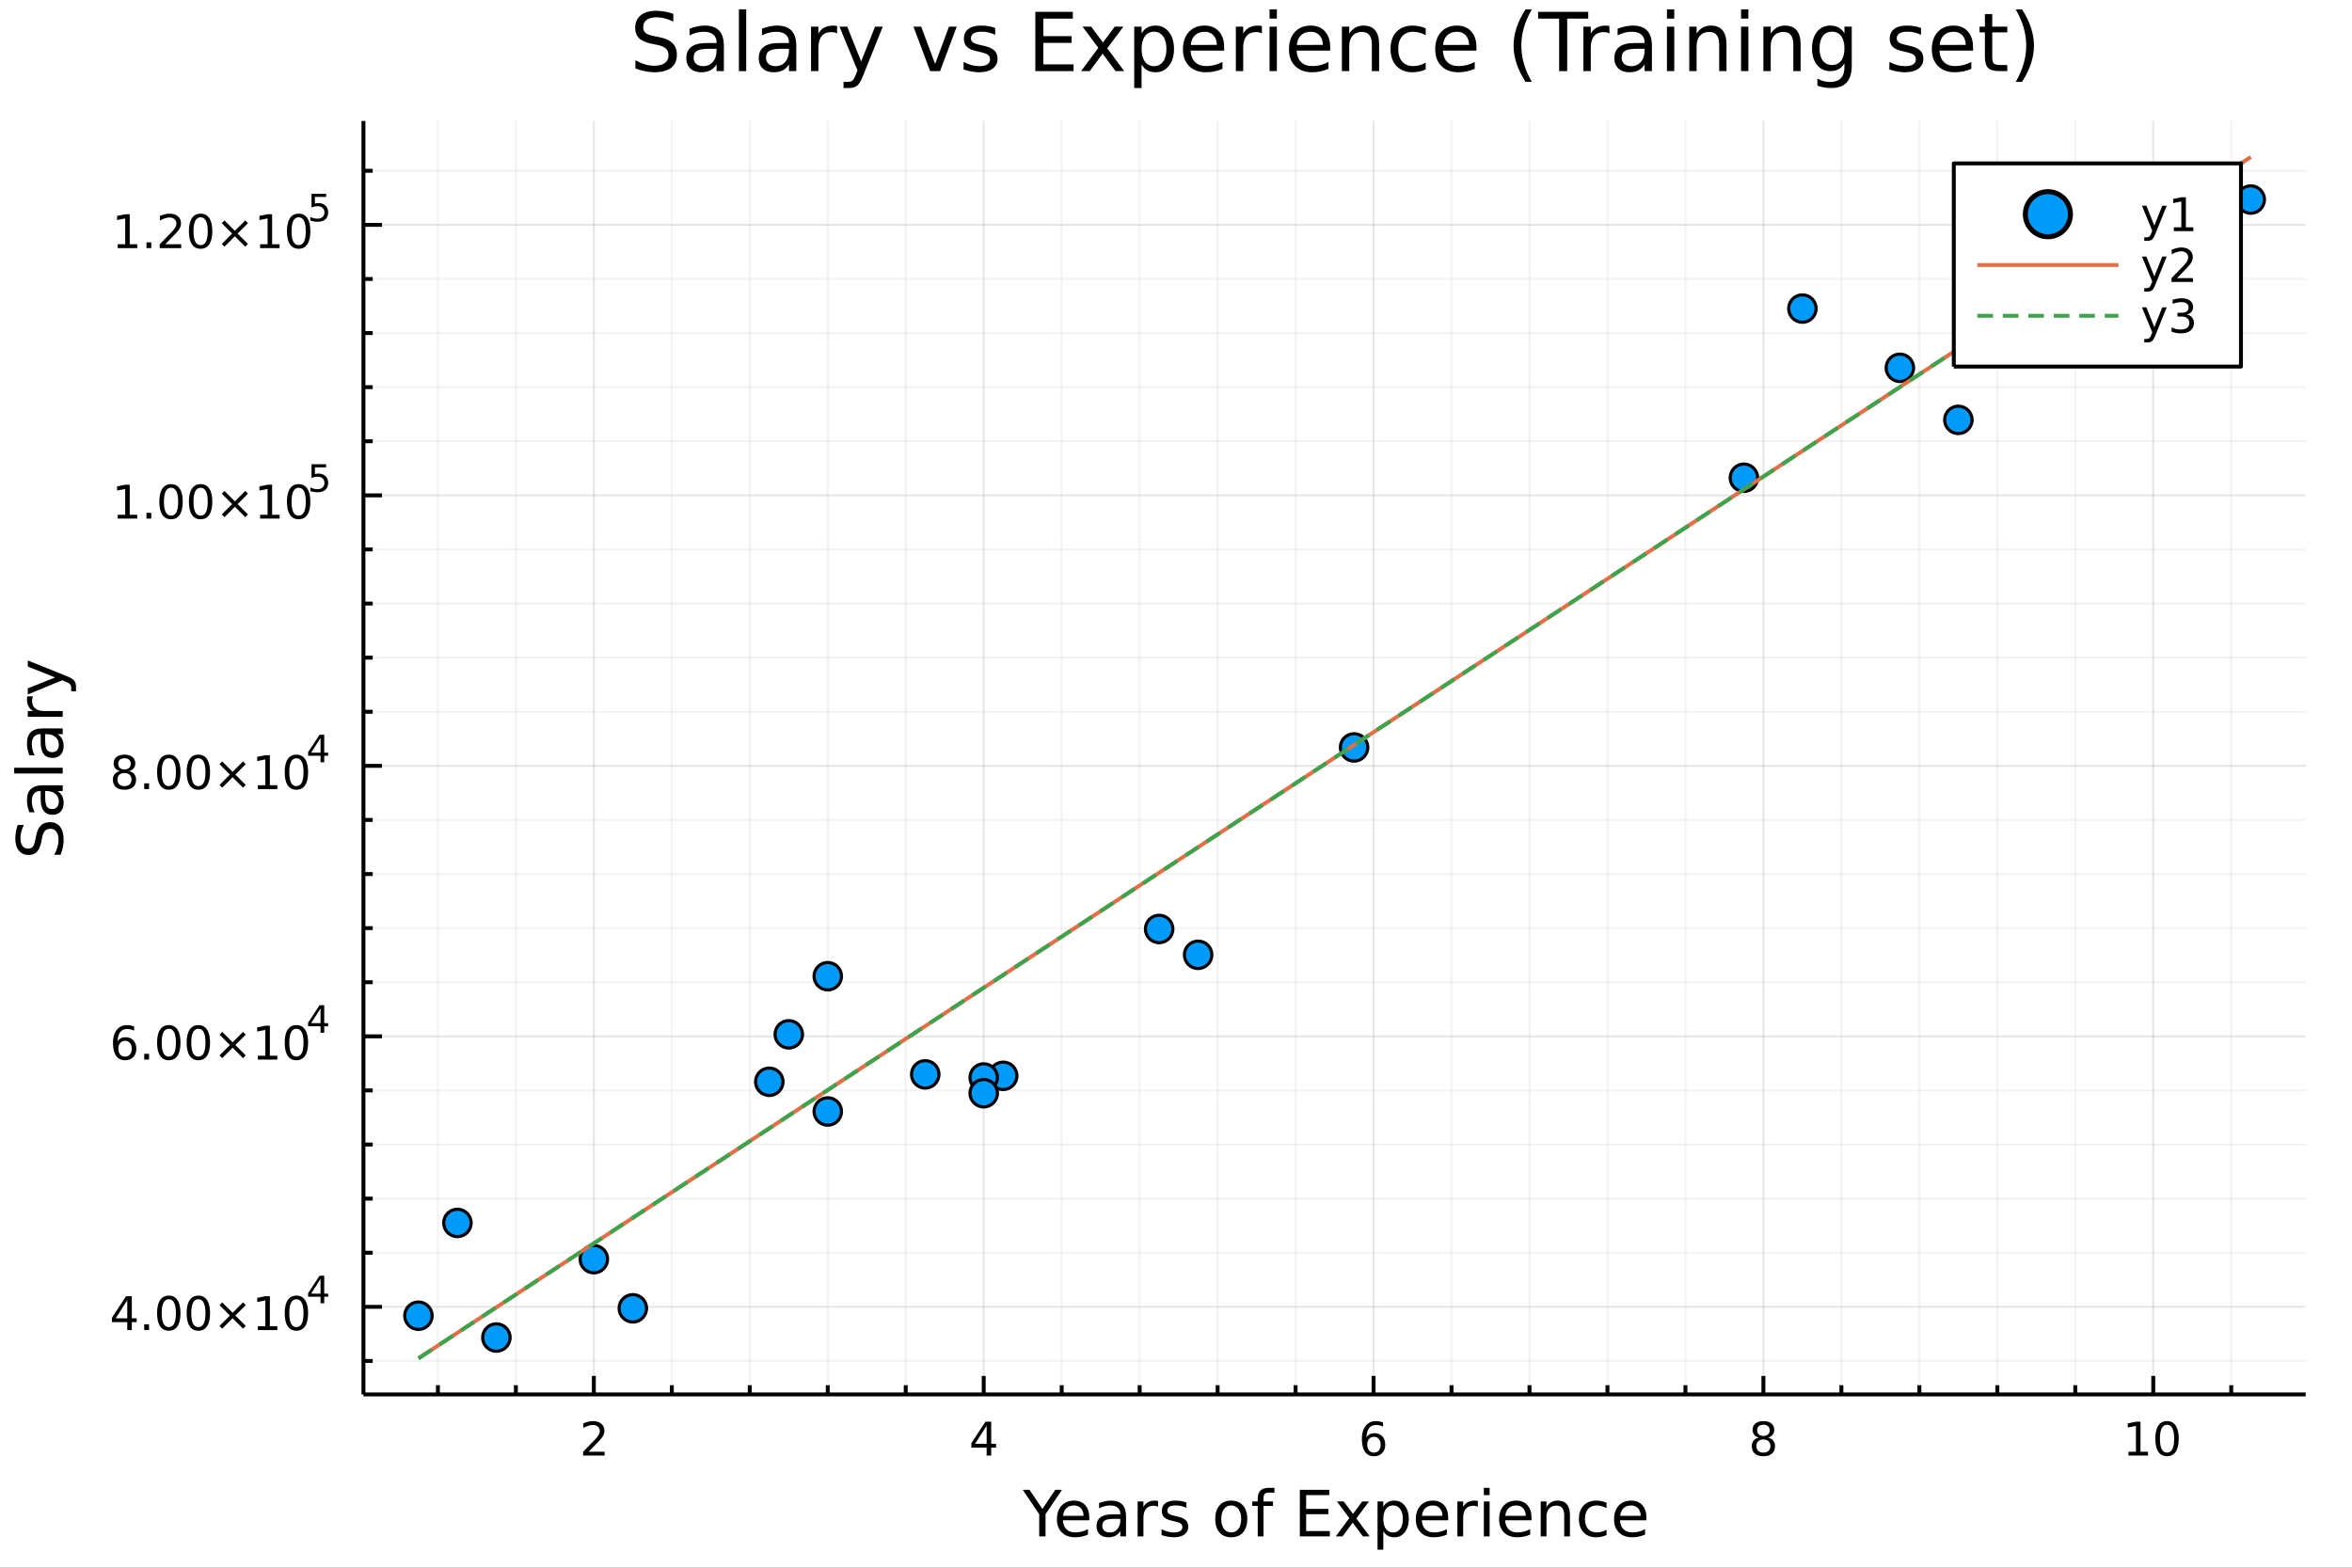 <?xml version="1.0" encoding="utf-8"?>
<svg xmlns="http://www.w3.org/2000/svg" xmlns:xlink="http://www.w3.org/1999/xlink" width="600" height="400" viewBox="0 0 2400 1600">
<rect x="0" y="0" width="2400" height="1600" fill="#333333" stroke="none"/>
<defs>
  <clipPath id="clip250">
    <rect x="0" y="0" width="2400" height="1600"/>
  </clipPath>
</defs>
<path clip-path="url(#clip250)" d="
M0 1600 L2400 1600 L2400 0 L0 0  Z
  " fill="#ffffff" fill-rule="evenodd" fill-opacity="1"/>
<defs>
  <clipPath id="clip251">
    <rect x="480" y="0" width="1681" height="1600"/>
  </clipPath>
</defs>
<path clip-path="url(#clip250)" d="
M370.861 1423.18 L2352.76 1423.18 L2352.76 123.472 L370.861 123.472  Z
  " fill="#ffffff" fill-rule="evenodd" fill-opacity="1"/>
<defs>
  <clipPath id="clip252">
    <rect x="370" y="123" width="1983" height="1301"/>
  </clipPath>
</defs>
<polyline clip-path="url(#clip252)" style="stroke:#000000; stroke-linecap:butt; stroke-linejoin:round; stroke-width:2; stroke-opacity:0.1; fill:none" points="
  605.967,1423.18 605.967,123.472 
  "/>
<polyline clip-path="url(#clip252)" style="stroke:#000000; stroke-linecap:butt; stroke-linejoin:round; stroke-width:2; stroke-opacity:0.1; fill:none" points="
  1003.78,1423.18 1003.78,123.472 
  "/>
<polyline clip-path="url(#clip252)" style="stroke:#000000; stroke-linecap:butt; stroke-linejoin:round; stroke-width:2; stroke-opacity:0.1; fill:none" points="
  1401.59,1423.18 1401.59,123.472 
  "/>
<polyline clip-path="url(#clip252)" style="stroke:#000000; stroke-linecap:butt; stroke-linejoin:round; stroke-width:2; stroke-opacity:0.1; fill:none" points="
  1799.4,1423.18 1799.4,123.472 
  "/>
<polyline clip-path="url(#clip252)" style="stroke:#000000; stroke-linecap:butt; stroke-linejoin:round; stroke-width:2; stroke-opacity:0.1; fill:none" points="
  2197.21,1423.18 2197.21,123.472 
  "/>
<polyline clip-path="url(#clip252)" style="stroke:#000000; stroke-linecap:butt; stroke-linejoin:round; stroke-width:2; stroke-opacity:0.05; fill:none" points="
  446.843,1423.18 446.843,123.472 
  "/>
<polyline clip-path="url(#clip252)" style="stroke:#000000; stroke-linecap:butt; stroke-linejoin:round; stroke-width:2; stroke-opacity:0.05; fill:none" points="
  526.405,1423.18 526.405,123.472 
  "/>
<polyline clip-path="url(#clip252)" style="stroke:#000000; stroke-linecap:butt; stroke-linejoin:round; stroke-width:2; stroke-opacity:0.05; fill:none" points="
  685.529,1423.18 685.529,123.472 
  "/>
<polyline clip-path="url(#clip252)" style="stroke:#000000; stroke-linecap:butt; stroke-linejoin:round; stroke-width:2; stroke-opacity:0.05; fill:none" points="
  765.092,1423.18 765.092,123.472 
  "/>
<polyline clip-path="url(#clip252)" style="stroke:#000000; stroke-linecap:butt; stroke-linejoin:round; stroke-width:2; stroke-opacity:0.05; fill:none" points="
  844.654,1423.18 844.654,123.472 
  "/>
<polyline clip-path="url(#clip252)" style="stroke:#000000; stroke-linecap:butt; stroke-linejoin:round; stroke-width:2; stroke-opacity:0.05; fill:none" points="
  924.216,1423.18 924.216,123.472 
  "/>
<polyline clip-path="url(#clip252)" style="stroke:#000000; stroke-linecap:butt; stroke-linejoin:round; stroke-width:2; stroke-opacity:0.05; fill:none" points="
  1083.34,1423.18 1083.34,123.472 
  "/>
<polyline clip-path="url(#clip252)" style="stroke:#000000; stroke-linecap:butt; stroke-linejoin:round; stroke-width:2; stroke-opacity:0.05; fill:none" points="
  1162.9,1423.18 1162.9,123.472 
  "/>
<polyline clip-path="url(#clip252)" style="stroke:#000000; stroke-linecap:butt; stroke-linejoin:round; stroke-width:2; stroke-opacity:0.05; fill:none" points="
  1242.47,1423.18 1242.47,123.472 
  "/>
<polyline clip-path="url(#clip252)" style="stroke:#000000; stroke-linecap:butt; stroke-linejoin:round; stroke-width:2; stroke-opacity:0.05; fill:none" points="
  1322.03,1423.18 1322.03,123.472 
  "/>
<polyline clip-path="url(#clip252)" style="stroke:#000000; stroke-linecap:butt; stroke-linejoin:round; stroke-width:2; stroke-opacity:0.05; fill:none" points="
  1481.15,1423.18 1481.15,123.472 
  "/>
<polyline clip-path="url(#clip252)" style="stroke:#000000; stroke-linecap:butt; stroke-linejoin:round; stroke-width:2; stroke-opacity:0.05; fill:none" points="
  1560.71,1423.18 1560.71,123.472 
  "/>
<polyline clip-path="url(#clip252)" style="stroke:#000000; stroke-linecap:butt; stroke-linejoin:round; stroke-width:2; stroke-opacity:0.05; fill:none" points="
  1640.28,1423.18 1640.28,123.472 
  "/>
<polyline clip-path="url(#clip252)" style="stroke:#000000; stroke-linecap:butt; stroke-linejoin:round; stroke-width:2; stroke-opacity:0.05; fill:none" points="
  1719.84,1423.18 1719.84,123.472 
  "/>
<polyline clip-path="url(#clip252)" style="stroke:#000000; stroke-linecap:butt; stroke-linejoin:round; stroke-width:2; stroke-opacity:0.05; fill:none" points="
  1878.96,1423.18 1878.96,123.472 
  "/>
<polyline clip-path="url(#clip252)" style="stroke:#000000; stroke-linecap:butt; stroke-linejoin:round; stroke-width:2; stroke-opacity:0.05; fill:none" points="
  1958.53,1423.18 1958.53,123.472 
  "/>
<polyline clip-path="url(#clip252)" style="stroke:#000000; stroke-linecap:butt; stroke-linejoin:round; stroke-width:2; stroke-opacity:0.05; fill:none" points="
  2038.09,1423.18 2038.09,123.472 
  "/>
<polyline clip-path="url(#clip252)" style="stroke:#000000; stroke-linecap:butt; stroke-linejoin:round; stroke-width:2; stroke-opacity:0.05; fill:none" points="
  2117.65,1423.18 2117.65,123.472 
  "/>
<polyline clip-path="url(#clip252)" style="stroke:#000000; stroke-linecap:butt; stroke-linejoin:round; stroke-width:2; stroke-opacity:0.05; fill:none" points="
  2276.77,1423.18 2276.77,123.472 
  "/>
<polyline clip-path="url(#clip250)" style="stroke:#000000; stroke-linecap:butt; stroke-linejoin:round; stroke-width:4; stroke-opacity:1; fill:none" points="
  370.861,1423.18 2352.76,1423.18 
  "/>
<polyline clip-path="url(#clip250)" style="stroke:#000000; stroke-linecap:butt; stroke-linejoin:round; stroke-width:4; stroke-opacity:1; fill:none" points="
  605.967,1423.18 605.967,1404.28 
  "/>
<polyline clip-path="url(#clip250)" style="stroke:#000000; stroke-linecap:butt; stroke-linejoin:round; stroke-width:4; stroke-opacity:1; fill:none" points="
  1003.78,1423.18 1003.78,1404.28 
  "/>
<polyline clip-path="url(#clip250)" style="stroke:#000000; stroke-linecap:butt; stroke-linejoin:round; stroke-width:4; stroke-opacity:1; fill:none" points="
  1401.59,1423.18 1401.59,1404.28 
  "/>
<polyline clip-path="url(#clip250)" style="stroke:#000000; stroke-linecap:butt; stroke-linejoin:round; stroke-width:4; stroke-opacity:1; fill:none" points="
  1799.4,1423.18 1799.4,1404.28 
  "/>
<polyline clip-path="url(#clip250)" style="stroke:#000000; stroke-linecap:butt; stroke-linejoin:round; stroke-width:4; stroke-opacity:1; fill:none" points="
  2197.21,1423.18 2197.21,1404.28 
  "/>
<polyline clip-path="url(#clip250)" style="stroke:#000000; stroke-linecap:butt; stroke-linejoin:round; stroke-width:4; stroke-opacity:1; fill:none" points="
  446.843,1423.18 446.843,1413.73 
  "/>
<polyline clip-path="url(#clip250)" style="stroke:#000000; stroke-linecap:butt; stroke-linejoin:round; stroke-width:4; stroke-opacity:1; fill:none" points="
  526.405,1423.18 526.405,1413.73 
  "/>
<polyline clip-path="url(#clip250)" style="stroke:#000000; stroke-linecap:butt; stroke-linejoin:round; stroke-width:4; stroke-opacity:1; fill:none" points="
  685.529,1423.18 685.529,1413.73 
  "/>
<polyline clip-path="url(#clip250)" style="stroke:#000000; stroke-linecap:butt; stroke-linejoin:round; stroke-width:4; stroke-opacity:1; fill:none" points="
  765.092,1423.18 765.092,1413.73 
  "/>
<polyline clip-path="url(#clip250)" style="stroke:#000000; stroke-linecap:butt; stroke-linejoin:round; stroke-width:4; stroke-opacity:1; fill:none" points="
  844.654,1423.18 844.654,1413.73 
  "/>
<polyline clip-path="url(#clip250)" style="stroke:#000000; stroke-linecap:butt; stroke-linejoin:round; stroke-width:4; stroke-opacity:1; fill:none" points="
  924.216,1423.18 924.216,1413.73 
  "/>
<polyline clip-path="url(#clip250)" style="stroke:#000000; stroke-linecap:butt; stroke-linejoin:round; stroke-width:4; stroke-opacity:1; fill:none" points="
  1083.34,1423.18 1083.34,1413.73 
  "/>
<polyline clip-path="url(#clip250)" style="stroke:#000000; stroke-linecap:butt; stroke-linejoin:round; stroke-width:4; stroke-opacity:1; fill:none" points="
  1162.9,1423.18 1162.9,1413.73 
  "/>
<polyline clip-path="url(#clip250)" style="stroke:#000000; stroke-linecap:butt; stroke-linejoin:round; stroke-width:4; stroke-opacity:1; fill:none" points="
  1242.47,1423.18 1242.47,1413.73 
  "/>
<polyline clip-path="url(#clip250)" style="stroke:#000000; stroke-linecap:butt; stroke-linejoin:round; stroke-width:4; stroke-opacity:1; fill:none" points="
  1322.03,1423.18 1322.03,1413.73 
  "/>
<polyline clip-path="url(#clip250)" style="stroke:#000000; stroke-linecap:butt; stroke-linejoin:round; stroke-width:4; stroke-opacity:1; fill:none" points="
  1481.15,1423.18 1481.15,1413.73 
  "/>
<polyline clip-path="url(#clip250)" style="stroke:#000000; stroke-linecap:butt; stroke-linejoin:round; stroke-width:4; stroke-opacity:1; fill:none" points="
  1560.71,1423.18 1560.71,1413.73 
  "/>
<polyline clip-path="url(#clip250)" style="stroke:#000000; stroke-linecap:butt; stroke-linejoin:round; stroke-width:4; stroke-opacity:1; fill:none" points="
  1640.28,1423.18 1640.28,1413.73 
  "/>
<polyline clip-path="url(#clip250)" style="stroke:#000000; stroke-linecap:butt; stroke-linejoin:round; stroke-width:4; stroke-opacity:1; fill:none" points="
  1719.84,1423.18 1719.84,1413.73 
  "/>
<polyline clip-path="url(#clip250)" style="stroke:#000000; stroke-linecap:butt; stroke-linejoin:round; stroke-width:4; stroke-opacity:1; fill:none" points="
  1878.96,1423.18 1878.96,1413.73 
  "/>
<polyline clip-path="url(#clip250)" style="stroke:#000000; stroke-linecap:butt; stroke-linejoin:round; stroke-width:4; stroke-opacity:1; fill:none" points="
  1958.53,1423.18 1958.53,1413.73 
  "/>
<polyline clip-path="url(#clip250)" style="stroke:#000000; stroke-linecap:butt; stroke-linejoin:round; stroke-width:4; stroke-opacity:1; fill:none" points="
  2038.09,1423.18 2038.09,1413.73 
  "/>
<polyline clip-path="url(#clip250)" style="stroke:#000000; stroke-linecap:butt; stroke-linejoin:round; stroke-width:4; stroke-opacity:1; fill:none" points="
  2117.65,1423.18 2117.65,1413.73 
  "/>
<polyline clip-path="url(#clip250)" style="stroke:#000000; stroke-linecap:butt; stroke-linejoin:round; stroke-width:4; stroke-opacity:1; fill:none" points="
  2276.77,1423.18 2276.77,1413.73 
  "/>
<path clip-path="url(#clip250)" d="M600.62 1481.64 L616.939 1481.64 L616.939 1485.58 L594.995 1485.58 L594.995 1481.64 Q597.657 1478.89 602.24 1474.26 Q606.847 1469.61 608.027 1468.27 Q610.273 1465.74 611.152 1464.01 Q612.055 1462.25 612.055 1460.56 Q612.055 1457.8 610.111 1456.07 Q608.189 1454.33 605.088 1454.33 Q602.889 1454.33 600.435 1455.09 Q598.004 1455.86 595.227 1457.41 L595.227 1452.69 Q598.051 1451.55 600.504 1450.97 Q602.958 1450.39 604.995 1450.39 Q610.365 1450.39 613.56 1453.08 Q616.754 1455.77 616.754 1460.26 Q616.754 1462.39 615.944 1464.31 Q615.157 1466.2 613.051 1468.8 Q612.472 1469.47 609.37 1472.69 Q606.268 1475.88 600.62 1481.64 Z" fill="#000000" fill-rule="evenodd" fill-opacity="1" /><path clip-path="url(#clip250)" d="M1006.79 1455.09 L994.982 1473.54 L1006.79 1473.54 L1006.79 1455.09 M1005.56 1451.02 L1011.44 1451.02 L1011.44 1473.54 L1016.37 1473.54 L1016.37 1477.43 L1011.44 1477.43 L1011.44 1485.58 L1006.79 1485.58 L1006.79 1477.43 L991.186 1477.43 L991.186 1472.92 L1005.56 1451.02 Z" fill="#000000" fill-rule="evenodd" fill-opacity="1" /><path clip-path="url(#clip250)" d="M1401.99 1466.44 Q1398.85 1466.44 1396.99 1468.59 Q1395.17 1470.74 1395.17 1474.49 Q1395.17 1478.22 1396.99 1480.39 Q1398.85 1482.55 1401.99 1482.55 Q1405.14 1482.55 1406.97 1480.39 Q1408.82 1478.22 1408.82 1474.49 Q1408.82 1470.74 1406.97 1468.59 Q1405.14 1466.44 1401.99 1466.44 M1411.28 1451.78 L1411.28 1456.04 Q1409.52 1455.21 1407.71 1454.77 Q1405.93 1454.33 1404.17 1454.33 Q1399.54 1454.33 1397.09 1457.45 Q1394.66 1460.58 1394.31 1466.9 Q1395.68 1464.89 1397.74 1463.82 Q1399.8 1462.73 1402.27 1462.73 Q1407.48 1462.73 1410.49 1465.9 Q1413.52 1469.05 1413.52 1474.49 Q1413.52 1479.82 1410.37 1483.03 Q1407.23 1486.25 1401.99 1486.25 Q1396 1486.25 1392.83 1481.67 Q1389.66 1477.06 1389.66 1468.33 Q1389.66 1460.14 1393.55 1455.28 Q1397.43 1450.39 1403.99 1450.39 Q1405.74 1450.39 1407.53 1450.74 Q1409.33 1451.09 1411.28 1451.78 Z" fill="#000000" fill-rule="evenodd" fill-opacity="1" /><path clip-path="url(#clip250)" d="M1799.4 1469.17 Q1796.07 1469.17 1794.15 1470.95 Q1792.25 1472.73 1792.25 1475.86 Q1792.25 1478.98 1794.15 1480.77 Q1796.07 1482.55 1799.4 1482.55 Q1802.73 1482.55 1804.66 1480.77 Q1806.58 1478.96 1806.58 1475.86 Q1806.58 1472.73 1804.66 1470.95 Q1802.76 1469.17 1799.4 1469.17 M1794.72 1467.18 Q1791.72 1466.44 1790.03 1464.38 Q1788.36 1462.32 1788.36 1459.35 Q1788.36 1455.21 1791.3 1452.8 Q1794.26 1450.39 1799.4 1450.39 Q1804.56 1450.39 1807.5 1452.8 Q1810.44 1455.21 1810.44 1459.35 Q1810.44 1462.32 1808.75 1464.38 Q1807.09 1466.44 1804.1 1467.18 Q1807.48 1467.96 1809.35 1470.26 Q1811.25 1472.55 1811.25 1475.86 Q1811.25 1480.88 1808.17 1483.57 Q1805.12 1486.25 1799.4 1486.25 Q1793.68 1486.25 1790.6 1483.57 Q1787.55 1480.88 1787.55 1475.86 Q1787.55 1472.55 1789.45 1470.26 Q1791.35 1467.96 1794.72 1467.18 M1793.01 1459.79 Q1793.01 1462.48 1794.68 1463.98 Q1796.37 1465.49 1799.4 1465.49 Q1802.41 1465.49 1804.1 1463.98 Q1805.81 1462.48 1805.81 1459.79 Q1805.81 1457.11 1804.1 1455.6 Q1802.41 1454.1 1799.4 1454.1 Q1796.37 1454.1 1794.68 1455.6 Q1793.01 1457.11 1793.01 1459.79 Z" fill="#000000" fill-rule="evenodd" fill-opacity="1" /><path clip-path="url(#clip250)" d="M2171.9 1481.64 L2179.54 1481.64 L2179.54 1455.28 L2171.23 1456.95 L2171.23 1452.69 L2179.49 1451.02 L2184.17 1451.02 L2184.17 1481.64 L2191.81 1481.64 L2191.81 1485.58 L2171.9 1485.58 L2171.9 1481.64 Z" fill="#000000" fill-rule="evenodd" fill-opacity="1" /><path clip-path="url(#clip250)" d="M2211.25 1454.1 Q2207.64 1454.1 2205.81 1457.66 Q2204.01 1461.2 2204.01 1468.33 Q2204.01 1475.44 2205.81 1479.01 Q2207.64 1482.55 2211.25 1482.55 Q2214.89 1482.55 2216.69 1479.01 Q2218.52 1475.44 2218.52 1468.33 Q2218.52 1461.2 2216.69 1457.66 Q2214.89 1454.1 2211.25 1454.1 M2211.25 1450.39 Q2217.06 1450.39 2220.12 1455 Q2223.2 1459.58 2223.2 1468.33 Q2223.2 1477.06 2220.12 1481.67 Q2217.06 1486.25 2211.25 1486.25 Q2205.44 1486.25 2202.36 1481.67 Q2199.31 1477.06 2199.31 1468.33 Q2199.31 1459.58 2202.36 1455 Q2205.44 1450.39 2211.25 1450.39 Z" fill="#000000" fill-rule="evenodd" fill-opacity="1" /><path clip-path="url(#clip250)" d="M1043.6 1520.52 L1050.51 1520.52 L1063.69 1540.07 L1076.77 1520.52 L1083.67 1520.52 L1066.87 1545.41 L1066.87 1568.04 L1060.41 1568.04 L1060.41 1545.41 L1043.6 1520.52 Z" fill="#000000" fill-rule="evenodd" fill-opacity="1" /><path clip-path="url(#clip250)" d="M1111.52 1548.76 L1111.52 1551.62 L1084.6 1551.62 Q1084.98 1557.67 1088.23 1560.85 Q1091.5 1564 1097.33 1564 Q1100.7 1564 1103.85 1563.17 Q1107.04 1562.35 1110.16 1560.69 L1110.16 1566.23 Q1107.01 1567.57 1103.69 1568.27 Q1100.38 1568.97 1096.98 1568.97 Q1088.45 1568.97 1083.45 1564 Q1078.49 1559.04 1078.49 1550.57 Q1078.49 1541.82 1083.2 1536.69 Q1087.94 1531.54 1095.96 1531.54 Q1103.15 1531.54 1107.32 1536.18 Q1111.52 1540.8 1111.52 1548.76 M1105.67 1547.04 Q1105.6 1542.23 1102.96 1539.37 Q1100.35 1536.5 1096.02 1536.5 Q1091.12 1536.5 1088.16 1539.27 Q1085.23 1542.04 1084.79 1547.07 L1105.67 1547.04 Z" fill="#000000" fill-rule="evenodd" fill-opacity="1" /><path clip-path="url(#clip250)" d="M1137.34 1550.12 Q1130.24 1550.12 1127.5 1551.75 Q1124.77 1553.37 1124.77 1557.29 Q1124.77 1560.4 1126.8 1562.25 Q1128.87 1564.07 1132.4 1564.07 Q1137.27 1564.07 1140.2 1560.63 Q1143.16 1557.16 1143.16 1551.43 L1143.16 1550.12 L1137.34 1550.12 M1149.02 1547.71 L1149.02 1568.04 L1143.16 1568.04 L1143.16 1562.63 Q1141.16 1565.88 1138.17 1567.44 Q1135.17 1568.97 1130.84 1568.97 Q1125.37 1568.97 1122.12 1565.91 Q1118.91 1562.82 1118.91 1557.67 Q1118.91 1551.65 1122.92 1548.6 Q1126.96 1545.54 1134.95 1545.54 L1143.16 1545.54 L1143.16 1544.97 Q1143.16 1540.93 1140.49 1538.73 Q1137.85 1536.5 1133.04 1536.5 Q1129.99 1536.5 1127.09 1537.23 Q1124.19 1537.97 1121.52 1539.43 L1121.52 1534.02 Q1124.73 1532.78 1127.76 1532.17 Q1130.78 1531.54 1133.65 1531.54 Q1141.38 1531.54 1145.2 1535.55 Q1149.02 1539.56 1149.02 1547.71 Z" fill="#000000" fill-rule="evenodd" fill-opacity="1" /><path clip-path="url(#clip250)" d="M1181.74 1537.87 Q1180.75 1537.3 1179.57 1537.04 Q1178.43 1536.76 1177.03 1536.76 Q1172.06 1536.76 1169.39 1540 Q1166.75 1543.22 1166.75 1549.27 L1166.75 1568.04 L1160.86 1568.04 L1160.86 1532.4 L1166.75 1532.4 L1166.75 1537.93 Q1168.59 1534.69 1171.55 1533.13 Q1174.51 1531.54 1178.75 1531.54 Q1179.35 1531.54 1180.08 1531.63 Q1180.82 1531.7 1181.71 1531.85 L1181.74 1537.87 Z" fill="#000000" fill-rule="evenodd" fill-opacity="1" /><path clip-path="url(#clip250)" d="M1210.61 1533.45 L1210.61 1538.98 Q1208.12 1537.71 1205.45 1537.07 Q1202.78 1536.44 1199.91 1536.44 Q1195.55 1536.44 1193.36 1537.77 Q1191.19 1539.11 1191.19 1541.79 Q1191.19 1543.82 1192.75 1545 Q1194.31 1546.15 1199.02 1547.2 L1201.03 1547.64 Q1207.26 1548.98 1209.87 1551.43 Q1212.52 1553.85 1212.52 1558.21 Q1212.52 1563.17 1208.57 1566.07 Q1204.65 1568.97 1197.78 1568.97 Q1194.92 1568.97 1191.8 1568.39 Q1188.71 1567.85 1185.27 1566.74 L1185.27 1560.69 Q1188.52 1562.38 1191.67 1563.24 Q1194.82 1564.07 1197.91 1564.07 Q1202.05 1564.07 1204.27 1562.66 Q1206.5 1561.23 1206.5 1558.65 Q1206.5 1556.27 1204.88 1554.99 Q1203.29 1553.72 1197.84 1552.54 L1195.81 1552.07 Q1190.36 1550.92 1187.95 1548.56 Q1185.53 1546.18 1185.53 1542.04 Q1185.53 1537.01 1189.09 1534.27 Q1192.66 1531.54 1199.21 1531.54 Q1202.46 1531.54 1205.32 1532.01 Q1208.19 1532.49 1210.61 1533.45 Z" fill="#000000" fill-rule="evenodd" fill-opacity="1" /><path clip-path="url(#clip250)" d="M1256.38 1536.5 Q1251.67 1536.5 1248.93 1540.19 Q1246.19 1543.85 1246.19 1550.25 Q1246.19 1556.65 1248.9 1560.34 Q1251.63 1564 1256.38 1564 Q1261.06 1564 1263.79 1560.31 Q1266.53 1556.62 1266.53 1550.25 Q1266.53 1543.92 1263.79 1540.23 Q1261.06 1536.5 1256.38 1536.5 M1256.38 1531.54 Q1264.02 1531.54 1268.38 1536.5 Q1272.74 1541.47 1272.74 1550.25 Q1272.74 1559 1268.38 1564 Q1264.02 1568.97 1256.38 1568.97 Q1248.71 1568.97 1244.35 1564 Q1240.02 1559 1240.02 1550.25 Q1240.02 1541.47 1244.35 1536.5 Q1248.71 1531.54 1256.38 1531.54 Z" fill="#000000" fill-rule="evenodd" fill-opacity="1" /><path clip-path="url(#clip250)" d="M1300.49 1518.52 L1300.49 1523.39 L1294.89 1523.39 Q1291.74 1523.39 1290.5 1524.66 Q1289.29 1525.93 1289.29 1529.24 L1289.29 1532.4 L1298.93 1532.4 L1298.93 1536.95 L1289.29 1536.95 L1289.29 1568.04 L1283.4 1568.04 L1283.4 1536.95 L1277.8 1536.95 L1277.8 1532.4 L1283.4 1532.4 L1283.4 1529.91 Q1283.4 1523.96 1286.17 1521.26 Q1288.94 1518.52 1294.95 1518.52 L1300.49 1518.52 Z" fill="#000000" fill-rule="evenodd" fill-opacity="1" /><path clip-path="url(#clip250)" d="M1326.37 1520.52 L1356.41 1520.52 L1356.41 1525.93 L1332.8 1525.93 L1332.8 1540 L1355.43 1540 L1355.43 1545.41 L1332.8 1545.41 L1332.8 1562.63 L1356.99 1562.63 L1356.99 1568.04 L1326.37 1568.04 L1326.37 1520.52 Z" fill="#000000" fill-rule="evenodd" fill-opacity="1" /><path clip-path="url(#clip250)" d="M1396.93 1532.4 L1384.04 1549.74 L1397.6 1568.04 L1390.69 1568.04 L1380.32 1554.04 L1369.94 1568.04 L1363.03 1568.04 L1376.88 1549.39 L1364.21 1532.4 L1371.12 1532.4 L1380.57 1545.1 L1390.02 1532.4 L1396.93 1532.4 Z" fill="#000000" fill-rule="evenodd" fill-opacity="1" /><path clip-path="url(#clip250)" d="M1411.54 1562.7 L1411.54 1581.6 L1405.65 1581.6 L1405.65 1532.4 L1411.54 1532.4 L1411.54 1537.81 Q1413.39 1534.62 1416.19 1533.1 Q1419.02 1531.54 1422.94 1531.54 Q1429.43 1531.54 1433.47 1536.69 Q1437.54 1541.85 1437.54 1550.25 Q1437.54 1558.65 1433.47 1563.81 Q1429.43 1568.97 1422.94 1568.97 Q1419.02 1568.97 1416.19 1567.44 Q1413.39 1565.88 1411.54 1562.7 M1431.47 1550.25 Q1431.47 1543.79 1428.79 1540.13 Q1426.15 1536.44 1421.5 1536.44 Q1416.86 1536.44 1414.18 1540.13 Q1411.54 1543.79 1411.54 1550.25 Q1411.54 1556.71 1414.18 1560.4 Q1416.86 1564.07 1421.5 1564.07 Q1426.15 1564.07 1428.79 1560.4 Q1431.47 1556.71 1431.47 1550.25 Z" fill="#000000" fill-rule="evenodd" fill-opacity="1" /><path clip-path="url(#clip250)" d="M1477.74 1548.76 L1477.74 1551.62 L1450.82 1551.62 Q1451.2 1557.67 1454.45 1560.85 Q1457.72 1564 1463.55 1564 Q1466.92 1564 1470.07 1563.17 Q1473.26 1562.35 1476.38 1560.69 L1476.38 1566.23 Q1473.22 1567.57 1469.91 1568.27 Q1466.6 1568.97 1463.2 1568.97 Q1454.67 1568.97 1449.67 1564 Q1444.71 1559.04 1444.71 1550.57 Q1444.71 1541.82 1449.42 1536.69 Q1454.16 1531.54 1462.18 1531.54 Q1469.37 1531.54 1473.54 1536.18 Q1477.74 1540.8 1477.74 1548.76 M1471.89 1547.04 Q1471.82 1542.23 1469.18 1539.37 Q1466.57 1536.5 1462.24 1536.5 Q1457.34 1536.5 1454.38 1539.27 Q1451.45 1542.04 1451.01 1547.07 L1471.89 1547.04 Z" fill="#000000" fill-rule="evenodd" fill-opacity="1" /><path clip-path="url(#clip250)" d="M1508.01 1537.87 Q1507.03 1537.3 1505.85 1537.04 Q1504.7 1536.76 1503.3 1536.76 Q1498.34 1536.76 1495.66 1540 Q1493.02 1543.22 1493.02 1549.27 L1493.02 1568.04 L1487.13 1568.04 L1487.13 1532.4 L1493.02 1532.4 L1493.02 1537.93 Q1494.87 1534.69 1497.83 1533.13 Q1500.79 1531.54 1505.02 1531.54 Q1505.63 1531.54 1506.36 1531.63 Q1507.09 1531.7 1507.98 1531.85 L1508.01 1537.87 Z" fill="#000000" fill-rule="evenodd" fill-opacity="1" /><path clip-path="url(#clip250)" d="M1514.16 1532.4 L1520.01 1532.4 L1520.01 1568.04 L1514.16 1568.04 L1514.16 1532.4 M1514.16 1518.52 L1520.01 1518.52 L1520.01 1525.93 L1514.16 1525.93 L1514.16 1518.52 Z" fill="#000000" fill-rule="evenodd" fill-opacity="1" /><path clip-path="url(#clip250)" d="M1562.76 1548.76 L1562.76 1551.62 L1535.83 1551.62 Q1536.21 1557.67 1539.46 1560.85 Q1542.74 1564 1548.56 1564 Q1551.94 1564 1555.09 1563.17 Q1558.27 1562.35 1561.39 1560.69 L1561.39 1566.23 Q1558.24 1567.57 1554.93 1568.27 Q1551.62 1568.97 1548.21 1568.97 Q1539.68 1568.97 1534.69 1564 Q1529.72 1559.04 1529.72 1550.57 Q1529.72 1541.82 1534.43 1536.69 Q1539.17 1531.54 1547.19 1531.54 Q1554.39 1531.54 1558.56 1536.18 Q1562.76 1540.8 1562.76 1548.76 M1556.9 1547.04 Q1556.84 1542.23 1554.2 1539.37 Q1551.59 1536.5 1547.26 1536.5 Q1542.36 1536.5 1539.4 1539.27 Q1536.47 1542.04 1536.02 1547.07 L1556.9 1547.04 Z" fill="#000000" fill-rule="evenodd" fill-opacity="1" /><path clip-path="url(#clip250)" d="M1602 1546.53 L1602 1568.04 L1596.15 1568.04 L1596.15 1546.72 Q1596.15 1541.66 1594.17 1539.14 Q1592.2 1536.63 1588.25 1536.63 Q1583.51 1536.63 1580.77 1539.65 Q1578.04 1542.68 1578.04 1547.9 L1578.04 1568.04 L1572.15 1568.04 L1572.15 1532.4 L1578.04 1532.4 L1578.04 1537.93 Q1580.14 1534.72 1582.97 1533.13 Q1585.83 1531.54 1589.56 1531.54 Q1595.7 1531.54 1598.85 1535.36 Q1602 1539.14 1602 1546.53 Z" fill="#000000" fill-rule="evenodd" fill-opacity="1" /><path clip-path="url(#clip250)" d="M1639.34 1533.76 L1639.34 1539.24 Q1636.85 1537.87 1634.34 1537.2 Q1631.86 1536.5 1629.31 1536.5 Q1623.61 1536.5 1620.46 1540.13 Q1617.31 1543.73 1617.31 1550.25 Q1617.31 1556.78 1620.46 1560.4 Q1623.61 1564 1629.31 1564 Q1631.86 1564 1634.34 1563.33 Q1636.85 1562.63 1639.34 1561.26 L1639.34 1566.68 Q1636.89 1567.82 1634.24 1568.39 Q1631.63 1568.97 1628.67 1568.97 Q1620.62 1568.97 1615.88 1563.91 Q1611.14 1558.85 1611.14 1550.25 Q1611.14 1541.53 1615.91 1536.53 Q1620.72 1531.54 1629.06 1531.54 Q1631.76 1531.54 1634.34 1532.11 Q1636.92 1532.65 1639.34 1533.76 Z" fill="#000000" fill-rule="evenodd" fill-opacity="1" /><path clip-path="url(#clip250)" d="M1680.01 1548.76 L1680.01 1551.62 L1653.09 1551.62 Q1653.47 1557.67 1656.72 1560.85 Q1659.99 1564 1665.82 1564 Q1669.19 1564 1672.34 1563.17 Q1675.53 1562.35 1678.65 1560.69 L1678.65 1566.23 Q1675.49 1567.57 1672.18 1568.27 Q1668.87 1568.97 1665.47 1568.97 Q1656.94 1568.97 1651.94 1564 Q1646.98 1559.04 1646.98 1550.57 Q1646.98 1541.82 1651.69 1536.69 Q1656.43 1531.54 1664.45 1531.54 Q1671.64 1531.54 1675.81 1536.18 Q1680.01 1540.8 1680.01 1548.76 M1674.16 1547.04 Q1674.09 1542.23 1671.45 1539.37 Q1668.84 1536.5 1664.51 1536.5 Q1659.61 1536.5 1656.65 1539.27 Q1653.72 1542.04 1653.28 1547.07 L1674.16 1547.04 Z" fill="#000000" fill-rule="evenodd" fill-opacity="1" /><polyline clip-path="url(#clip252)" style="stroke:#000000; stroke-linecap:butt; stroke-linejoin:round; stroke-width:2; stroke-opacity:0.1; fill:none" points="
  370.861,1333.77 2352.76,1333.77 
  "/>
<polyline clip-path="url(#clip252)" style="stroke:#000000; stroke-linecap:butt; stroke-linejoin:round; stroke-width:2; stroke-opacity:0.1; fill:none" points="
  370.861,1057.7 2352.76,1057.7 
  "/>
<polyline clip-path="url(#clip252)" style="stroke:#000000; stroke-linecap:butt; stroke-linejoin:round; stroke-width:2; stroke-opacity:0.1; fill:none" points="
  370.861,781.635 2352.76,781.635 
  "/>
<polyline clip-path="url(#clip252)" style="stroke:#000000; stroke-linecap:butt; stroke-linejoin:round; stroke-width:2; stroke-opacity:0.1; fill:none" points="
  370.861,505.57 2352.76,505.57 
  "/>
<polyline clip-path="url(#clip252)" style="stroke:#000000; stroke-linecap:butt; stroke-linejoin:round; stroke-width:2; stroke-opacity:0.1; fill:none" points="
  370.861,229.505 2352.76,229.505 
  "/>
<polyline clip-path="url(#clip252)" style="stroke:#000000; stroke-linecap:butt; stroke-linejoin:round; stroke-width:2; stroke-opacity:0.05; fill:none" points="
  370.861,1388.98 2352.76,1388.98 
  "/>
<polyline clip-path="url(#clip252)" style="stroke:#000000; stroke-linecap:butt; stroke-linejoin:round; stroke-width:2; stroke-opacity:0.05; fill:none" points="
  370.861,1278.55 2352.76,1278.55 
  "/>
<polyline clip-path="url(#clip252)" style="stroke:#000000; stroke-linecap:butt; stroke-linejoin:round; stroke-width:2; stroke-opacity:0.05; fill:none" points="
  370.861,1223.34 2352.76,1223.34 
  "/>
<polyline clip-path="url(#clip252)" style="stroke:#000000; stroke-linecap:butt; stroke-linejoin:round; stroke-width:2; stroke-opacity:0.05; fill:none" points="
  370.861,1168.13 2352.76,1168.13 
  "/>
<polyline clip-path="url(#clip252)" style="stroke:#000000; stroke-linecap:butt; stroke-linejoin:round; stroke-width:2; stroke-opacity:0.05; fill:none" points="
  370.861,1112.91 2352.76,1112.91 
  "/>
<polyline clip-path="url(#clip252)" style="stroke:#000000; stroke-linecap:butt; stroke-linejoin:round; stroke-width:2; stroke-opacity:0.05; fill:none" points="
  370.861,1002.49 2352.76,1002.49 
  "/>
<polyline clip-path="url(#clip252)" style="stroke:#000000; stroke-linecap:butt; stroke-linejoin:round; stroke-width:2; stroke-opacity:0.05; fill:none" points="
  370.861,947.275 2352.76,947.275 
  "/>
<polyline clip-path="url(#clip252)" style="stroke:#000000; stroke-linecap:butt; stroke-linejoin:round; stroke-width:2; stroke-opacity:0.05; fill:none" points="
  370.861,892.061 2352.76,892.061 
  "/>
<polyline clip-path="url(#clip252)" style="stroke:#000000; stroke-linecap:butt; stroke-linejoin:round; stroke-width:2; stroke-opacity:0.05; fill:none" points="
  370.861,836.848 2352.76,836.848 
  "/>
<polyline clip-path="url(#clip252)" style="stroke:#000000; stroke-linecap:butt; stroke-linejoin:round; stroke-width:2; stroke-opacity:0.05; fill:none" points="
  370.861,726.422 2352.76,726.422 
  "/>
<polyline clip-path="url(#clip252)" style="stroke:#000000; stroke-linecap:butt; stroke-linejoin:round; stroke-width:2; stroke-opacity:0.05; fill:none" points="
  370.861,671.209 2352.76,671.209 
  "/>
<polyline clip-path="url(#clip252)" style="stroke:#000000; stroke-linecap:butt; stroke-linejoin:round; stroke-width:2; stroke-opacity:0.05; fill:none" points="
  370.861,615.996 2352.76,615.996 
  "/>
<polyline clip-path="url(#clip252)" style="stroke:#000000; stroke-linecap:butt; stroke-linejoin:round; stroke-width:2; stroke-opacity:0.05; fill:none" points="
  370.861,560.783 2352.76,560.783 
  "/>
<polyline clip-path="url(#clip252)" style="stroke:#000000; stroke-linecap:butt; stroke-linejoin:round; stroke-width:2; stroke-opacity:0.05; fill:none" points="
  370.861,450.357 2352.76,450.357 
  "/>
<polyline clip-path="url(#clip252)" style="stroke:#000000; stroke-linecap:butt; stroke-linejoin:round; stroke-width:2; stroke-opacity:0.05; fill:none" points="
  370.861,395.144 2352.76,395.144 
  "/>
<polyline clip-path="url(#clip252)" style="stroke:#000000; stroke-linecap:butt; stroke-linejoin:round; stroke-width:2; stroke-opacity:0.05; fill:none" points="
  370.861,339.931 2352.76,339.931 
  "/>
<polyline clip-path="url(#clip252)" style="stroke:#000000; stroke-linecap:butt; stroke-linejoin:round; stroke-width:2; stroke-opacity:0.05; fill:none" points="
  370.861,284.718 2352.76,284.718 
  "/>
<polyline clip-path="url(#clip252)" style="stroke:#000000; stroke-linecap:butt; stroke-linejoin:round; stroke-width:2; stroke-opacity:0.05; fill:none" points="
  370.861,174.292 2352.76,174.292 
  "/>
<polyline clip-path="url(#clip250)" style="stroke:#000000; stroke-linecap:butt; stroke-linejoin:round; stroke-width:4; stroke-opacity:1; fill:none" points="
  370.861,1423.18 370.861,123.472 
  "/>
<polyline clip-path="url(#clip250)" style="stroke:#000000; stroke-linecap:butt; stroke-linejoin:round; stroke-width:4; stroke-opacity:1; fill:none" points="
  370.861,1333.77 389.758,1333.77 
  "/>
<polyline clip-path="url(#clip250)" style="stroke:#000000; stroke-linecap:butt; stroke-linejoin:round; stroke-width:4; stroke-opacity:1; fill:none" points="
  370.861,1057.7 389.758,1057.7 
  "/>
<polyline clip-path="url(#clip250)" style="stroke:#000000; stroke-linecap:butt; stroke-linejoin:round; stroke-width:4; stroke-opacity:1; fill:none" points="
  370.861,781.635 389.758,781.635 
  "/>
<polyline clip-path="url(#clip250)" style="stroke:#000000; stroke-linecap:butt; stroke-linejoin:round; stroke-width:4; stroke-opacity:1; fill:none" points="
  370.861,505.57 389.758,505.57 
  "/>
<polyline clip-path="url(#clip250)" style="stroke:#000000; stroke-linecap:butt; stroke-linejoin:round; stroke-width:4; stroke-opacity:1; fill:none" points="
  370.861,229.505 389.758,229.505 
  "/>
<polyline clip-path="url(#clip250)" style="stroke:#000000; stroke-linecap:butt; stroke-linejoin:round; stroke-width:4; stroke-opacity:1; fill:none" points="
  370.861,1388.98 380.31,1388.98 
  "/>
<polyline clip-path="url(#clip250)" style="stroke:#000000; stroke-linecap:butt; stroke-linejoin:round; stroke-width:4; stroke-opacity:1; fill:none" points="
  370.861,1278.55 380.31,1278.55 
  "/>
<polyline clip-path="url(#clip250)" style="stroke:#000000; stroke-linecap:butt; stroke-linejoin:round; stroke-width:4; stroke-opacity:1; fill:none" points="
  370.861,1223.34 380.31,1223.34 
  "/>
<polyline clip-path="url(#clip250)" style="stroke:#000000; stroke-linecap:butt; stroke-linejoin:round; stroke-width:4; stroke-opacity:1; fill:none" points="
  370.861,1168.13 380.31,1168.13 
  "/>
<polyline clip-path="url(#clip250)" style="stroke:#000000; stroke-linecap:butt; stroke-linejoin:round; stroke-width:4; stroke-opacity:1; fill:none" points="
  370.861,1112.91 380.31,1112.91 
  "/>
<polyline clip-path="url(#clip250)" style="stroke:#000000; stroke-linecap:butt; stroke-linejoin:round; stroke-width:4; stroke-opacity:1; fill:none" points="
  370.861,1002.49 380.31,1002.49 
  "/>
<polyline clip-path="url(#clip250)" style="stroke:#000000; stroke-linecap:butt; stroke-linejoin:round; stroke-width:4; stroke-opacity:1; fill:none" points="
  370.861,947.275 380.31,947.275 
  "/>
<polyline clip-path="url(#clip250)" style="stroke:#000000; stroke-linecap:butt; stroke-linejoin:round; stroke-width:4; stroke-opacity:1; fill:none" points="
  370.861,892.061 380.31,892.061 
  "/>
<polyline clip-path="url(#clip250)" style="stroke:#000000; stroke-linecap:butt; stroke-linejoin:round; stroke-width:4; stroke-opacity:1; fill:none" points="
  370.861,836.848 380.31,836.848 
  "/>
<polyline clip-path="url(#clip250)" style="stroke:#000000; stroke-linecap:butt; stroke-linejoin:round; stroke-width:4; stroke-opacity:1; fill:none" points="
  370.861,726.422 380.31,726.422 
  "/>
<polyline clip-path="url(#clip250)" style="stroke:#000000; stroke-linecap:butt; stroke-linejoin:round; stroke-width:4; stroke-opacity:1; fill:none" points="
  370.861,671.209 380.31,671.209 
  "/>
<polyline clip-path="url(#clip250)" style="stroke:#000000; stroke-linecap:butt; stroke-linejoin:round; stroke-width:4; stroke-opacity:1; fill:none" points="
  370.861,615.996 380.31,615.996 
  "/>
<polyline clip-path="url(#clip250)" style="stroke:#000000; stroke-linecap:butt; stroke-linejoin:round; stroke-width:4; stroke-opacity:1; fill:none" points="
  370.861,560.783 380.31,560.783 
  "/>
<polyline clip-path="url(#clip250)" style="stroke:#000000; stroke-linecap:butt; stroke-linejoin:round; stroke-width:4; stroke-opacity:1; fill:none" points="
  370.861,450.357 380.31,450.357 
  "/>
<polyline clip-path="url(#clip250)" style="stroke:#000000; stroke-linecap:butt; stroke-linejoin:round; stroke-width:4; stroke-opacity:1; fill:none" points="
  370.861,395.144 380.31,395.144 
  "/>
<polyline clip-path="url(#clip250)" style="stroke:#000000; stroke-linecap:butt; stroke-linejoin:round; stroke-width:4; stroke-opacity:1; fill:none" points="
  370.861,339.931 380.31,339.931 
  "/>
<polyline clip-path="url(#clip250)" style="stroke:#000000; stroke-linecap:butt; stroke-linejoin:round; stroke-width:4; stroke-opacity:1; fill:none" points="
  370.861,284.718 380.31,284.718 
  "/>
<polyline clip-path="url(#clip250)" style="stroke:#000000; stroke-linecap:butt; stroke-linejoin:round; stroke-width:4; stroke-opacity:1; fill:none" points="
  370.861,174.292 380.31,174.292 
  "/>
<path clip-path="url(#clip250)" d="M129.862 1327.01 L118.056 1345.46 L129.862 1345.46 L129.862 1327.01 M128.635 1322.93 L134.515 1322.93 L134.515 1345.46 L139.445 1345.46 L139.445 1349.35 L134.515 1349.35 L134.515 1357.49 L129.862 1357.49 L129.862 1349.35 L114.26 1349.35 L114.26 1344.83 L128.635 1322.93 Z" fill="#000000" fill-rule="evenodd" fill-opacity="1" /><path clip-path="url(#clip250)" d="M147.177 1351.61 L152.061 1351.61 L152.061 1357.49 L147.177 1357.49 L147.177 1351.61 Z" fill="#000000" fill-rule="evenodd" fill-opacity="1" /><path clip-path="url(#clip250)" d="M172.246 1326.01 Q168.635 1326.01 166.806 1329.58 Q165.001 1333.12 165.001 1340.25 Q165.001 1347.35 166.806 1350.92 Q168.635 1354.46 172.246 1354.46 Q175.88 1354.46 177.686 1350.92 Q179.514 1347.35 179.514 1340.25 Q179.514 1333.12 177.686 1329.58 Q175.88 1326.01 172.246 1326.01 M172.246 1322.31 Q178.056 1322.31 181.112 1326.92 Q184.19 1331.5 184.19 1340.25 Q184.19 1348.98 181.112 1353.58 Q178.056 1358.16 172.246 1358.16 Q166.436 1358.16 163.357 1353.58 Q160.302 1348.98 160.302 1340.25 Q160.302 1331.5 163.357 1326.92 Q166.436 1322.31 172.246 1322.31 Z" fill="#000000" fill-rule="evenodd" fill-opacity="1" /><path clip-path="url(#clip250)" d="M202.408 1326.01 Q198.797 1326.01 196.968 1329.58 Q195.163 1333.12 195.163 1340.25 Q195.163 1347.35 196.968 1350.92 Q198.797 1354.46 202.408 1354.46 Q206.042 1354.46 207.848 1350.92 Q209.676 1347.35 209.676 1340.25 Q209.676 1333.12 207.848 1329.58 Q206.042 1326.01 202.408 1326.01 M202.408 1322.31 Q208.218 1322.31 211.274 1326.92 Q214.352 1331.5 214.352 1340.25 Q214.352 1348.98 211.274 1353.58 Q208.218 1358.16 202.408 1358.16 Q196.598 1358.16 193.519 1353.58 Q190.463 1348.98 190.463 1340.25 Q190.463 1331.5 193.519 1326.92 Q196.598 1322.31 202.408 1322.31 Z" fill="#000000" fill-rule="evenodd" fill-opacity="1" /><path clip-path="url(#clip250)" d="M250.741 1332.03 L240.162 1342.66 L250.741 1353.23 L247.986 1356.04 L237.361 1345.41 L226.736 1356.04 L224.005 1353.23 L234.56 1342.66 L224.005 1332.03 L226.736 1329.23 L237.361 1339.85 L247.986 1329.23 L250.741 1332.03 Z" fill="#000000" fill-rule="evenodd" fill-opacity="1" /><path clip-path="url(#clip250)" d="M263.102 1353.56 L270.741 1353.56 L270.741 1327.19 L262.431 1328.86 L262.431 1324.6 L270.695 1322.93 L275.37 1322.93 L275.37 1353.56 L283.009 1353.56 L283.009 1357.49 L263.102 1357.49 L263.102 1353.56 Z" fill="#000000" fill-rule="evenodd" fill-opacity="1" /><path clip-path="url(#clip250)" d="M302.454 1326.01 Q298.843 1326.01 297.014 1329.58 Q295.208 1333.12 295.208 1340.25 Q295.208 1347.35 297.014 1350.92 Q298.843 1354.46 302.454 1354.46 Q306.088 1354.46 307.893 1350.92 Q309.722 1347.35 309.722 1340.25 Q309.722 1333.12 307.893 1329.58 Q306.088 1326.01 302.454 1326.01 M302.454 1322.31 Q308.264 1322.31 311.319 1326.92 Q314.398 1331.5 314.398 1340.25 Q314.398 1348.98 311.319 1353.58 Q308.264 1358.16 302.454 1358.16 Q296.643 1358.16 293.565 1353.58 Q290.509 1348.98 290.509 1340.25 Q290.509 1331.5 293.565 1326.92 Q296.643 1322.31 302.454 1322.31 Z" fill="#000000" fill-rule="evenodd" fill-opacity="1" /><path clip-path="url(#clip250)" d="M327.074 1305.31 L317.482 1320.3 L327.074 1320.3 L327.074 1305.31 M326.078 1302 L330.855 1302 L330.855 1320.3 L334.861 1320.3 L334.861 1323.46 L330.855 1323.46 L330.855 1330.08 L327.074 1330.08 L327.074 1323.46 L314.398 1323.46 L314.398 1319.8 L326.078 1302 Z" fill="#000000" fill-rule="evenodd" fill-opacity="1" /><path clip-path="url(#clip250)" d="M127.593 1062.28 Q124.445 1062.28 122.593 1064.44 Q120.765 1066.59 120.765 1070.34 Q120.765 1074.07 122.593 1076.24 Q124.445 1078.4 127.593 1078.4 Q130.742 1078.4 132.57 1076.24 Q134.422 1074.07 134.422 1070.34 Q134.422 1066.59 132.57 1064.44 Q130.742 1062.28 127.593 1062.28 M136.876 1047.63 L136.876 1051.89 Q135.117 1051.06 133.311 1050.62 Q131.529 1050.18 129.769 1050.18 Q125.14 1050.18 122.686 1053.3 Q120.255 1056.43 119.908 1062.75 Q121.274 1060.73 123.334 1059.67 Q125.394 1058.58 127.871 1058.58 Q133.08 1058.58 136.089 1061.75 Q139.121 1064.9 139.121 1070.34 Q139.121 1075.66 135.973 1078.88 Q132.825 1082.1 127.593 1082.1 Q121.598 1082.1 118.427 1077.52 Q115.256 1072.91 115.256 1064.18 Q115.256 1055.99 119.144 1051.13 Q123.033 1046.24 129.584 1046.24 Q131.343 1046.24 133.126 1046.59 Q134.931 1046.94 136.876 1047.63 Z" fill="#000000" fill-rule="evenodd" fill-opacity="1" /><path clip-path="url(#clip250)" d="M147.177 1075.55 L152.061 1075.55 L152.061 1081.43 L147.177 1081.43 L147.177 1075.55 Z" fill="#000000" fill-rule="evenodd" fill-opacity="1" /><path clip-path="url(#clip250)" d="M172.246 1049.95 Q168.635 1049.95 166.806 1053.51 Q165.001 1057.05 165.001 1064.18 Q165.001 1071.29 166.806 1074.85 Q168.635 1078.4 172.246 1078.4 Q175.88 1078.4 177.686 1074.85 Q179.514 1071.29 179.514 1064.18 Q179.514 1057.05 177.686 1053.51 Q175.88 1049.95 172.246 1049.95 M172.246 1046.24 Q178.056 1046.24 181.112 1050.85 Q184.19 1055.43 184.19 1064.18 Q184.19 1072.91 181.112 1077.52 Q178.056 1082.1 172.246 1082.1 Q166.436 1082.1 163.357 1077.52 Q160.302 1072.91 160.302 1064.18 Q160.302 1055.43 163.357 1050.85 Q166.436 1046.24 172.246 1046.24 Z" fill="#000000" fill-rule="evenodd" fill-opacity="1" /><path clip-path="url(#clip250)" d="M202.408 1049.95 Q198.797 1049.95 196.968 1053.51 Q195.163 1057.05 195.163 1064.18 Q195.163 1071.29 196.968 1074.85 Q198.797 1078.4 202.408 1078.4 Q206.042 1078.4 207.848 1074.85 Q209.676 1071.29 209.676 1064.18 Q209.676 1057.05 207.848 1053.51 Q206.042 1049.95 202.408 1049.95 M202.408 1046.24 Q208.218 1046.24 211.274 1050.85 Q214.352 1055.43 214.352 1064.18 Q214.352 1072.91 211.274 1077.52 Q208.218 1082.1 202.408 1082.1 Q196.598 1082.1 193.519 1077.52 Q190.463 1072.91 190.463 1064.18 Q190.463 1055.43 193.519 1050.85 Q196.598 1046.24 202.408 1046.24 Z" fill="#000000" fill-rule="evenodd" fill-opacity="1" /><path clip-path="url(#clip250)" d="M250.741 1055.97 L240.162 1066.59 L250.741 1077.17 L247.986 1079.97 L237.361 1069.34 L226.736 1079.97 L224.005 1077.17 L234.56 1066.59 L224.005 1055.97 L226.736 1053.16 L237.361 1063.79 L247.986 1053.16 L250.741 1055.97 Z" fill="#000000" fill-rule="evenodd" fill-opacity="1" /><path clip-path="url(#clip250)" d="M263.102 1077.49 L270.741 1077.49 L270.741 1051.13 L262.431 1052.79 L262.431 1048.53 L270.695 1046.87 L275.37 1046.87 L275.37 1077.49 L283.009 1077.49 L283.009 1081.43 L263.102 1081.43 L263.102 1077.49 Z" fill="#000000" fill-rule="evenodd" fill-opacity="1" /><path clip-path="url(#clip250)" d="M302.454 1049.95 Q298.843 1049.95 297.014 1053.51 Q295.208 1057.05 295.208 1064.18 Q295.208 1071.29 297.014 1074.85 Q298.843 1078.4 302.454 1078.4 Q306.088 1078.4 307.893 1074.85 Q309.722 1071.29 309.722 1064.18 Q309.722 1057.05 307.893 1053.51 Q306.088 1049.95 302.454 1049.95 M302.454 1046.24 Q308.264 1046.24 311.319 1050.85 Q314.398 1055.43 314.398 1064.18 Q314.398 1072.91 311.319 1077.52 Q308.264 1082.1 302.454 1082.1 Q296.643 1082.1 293.565 1077.52 Q290.509 1072.91 290.509 1064.18 Q290.509 1055.43 293.565 1050.85 Q296.643 1046.24 302.454 1046.24 Z" fill="#000000" fill-rule="evenodd" fill-opacity="1" /><path clip-path="url(#clip250)" d="M327.074 1029.25 L317.482 1044.24 L327.074 1044.24 L327.074 1029.25 M326.078 1025.94 L330.855 1025.94 L330.855 1044.24 L334.861 1044.24 L334.861 1047.4 L330.855 1047.4 L330.855 1054.02 L327.074 1054.02 L327.074 1047.4 L314.398 1047.4 L314.398 1043.73 L326.078 1025.94 Z" fill="#000000" fill-rule="evenodd" fill-opacity="1" /><path clip-path="url(#clip250)" d="M127.015 788.951 Q123.681 788.951 121.76 790.733 Q119.862 792.516 119.862 795.641 Q119.862 798.766 121.76 800.548 Q123.681 802.331 127.015 802.331 Q130.348 802.331 132.269 800.548 Q134.191 798.743 134.191 795.641 Q134.191 792.516 132.269 790.733 Q130.371 788.951 127.015 788.951 M122.339 786.96 Q119.33 786.219 117.64 784.159 Q115.973 782.099 115.973 779.136 Q115.973 774.993 118.913 772.585 Q121.876 770.178 127.015 770.178 Q132.177 770.178 135.117 772.585 Q138.056 774.993 138.056 779.136 Q138.056 782.099 136.367 784.159 Q134.7 786.219 131.714 786.96 Q135.093 787.747 136.968 790.039 Q138.867 792.331 138.867 795.641 Q138.867 800.664 135.788 803.349 Q132.732 806.034 127.015 806.034 Q121.297 806.034 118.218 803.349 Q115.163 800.664 115.163 795.641 Q115.163 792.331 117.061 790.039 Q118.959 787.747 122.339 786.96 M120.626 779.576 Q120.626 782.261 122.293 783.766 Q123.982 785.27 127.015 785.27 Q130.024 785.27 131.714 783.766 Q133.427 782.261 133.427 779.576 Q133.427 776.891 131.714 775.386 Q130.024 773.882 127.015 773.882 Q123.982 773.882 122.293 775.386 Q120.626 776.891 120.626 779.576 Z" fill="#000000" fill-rule="evenodd" fill-opacity="1" /><path clip-path="url(#clip250)" d="M147.177 799.483 L152.061 799.483 L152.061 805.363 L147.177 805.363 L147.177 799.483 Z" fill="#000000" fill-rule="evenodd" fill-opacity="1" /><path clip-path="url(#clip250)" d="M172.246 773.882 Q168.635 773.882 166.806 777.446 Q165.001 780.988 165.001 788.118 Q165.001 795.224 166.806 798.789 Q168.635 802.331 172.246 802.331 Q175.88 802.331 177.686 798.789 Q179.514 795.224 179.514 788.118 Q179.514 780.988 177.686 777.446 Q175.88 773.882 172.246 773.882 M172.246 770.178 Q178.056 770.178 181.112 774.784 Q184.19 779.368 184.19 788.118 Q184.19 796.844 181.112 801.451 Q178.056 806.034 172.246 806.034 Q166.436 806.034 163.357 801.451 Q160.302 796.844 160.302 788.118 Q160.302 779.368 163.357 774.784 Q166.436 770.178 172.246 770.178 Z" fill="#000000" fill-rule="evenodd" fill-opacity="1" /><path clip-path="url(#clip250)" d="M202.408 773.882 Q198.797 773.882 196.968 777.446 Q195.163 780.988 195.163 788.118 Q195.163 795.224 196.968 798.789 Q198.797 802.331 202.408 802.331 Q206.042 802.331 207.848 798.789 Q209.676 795.224 209.676 788.118 Q209.676 780.988 207.848 777.446 Q206.042 773.882 202.408 773.882 M202.408 770.178 Q208.218 770.178 211.274 774.784 Q214.352 779.368 214.352 788.118 Q214.352 796.844 211.274 801.451 Q208.218 806.034 202.408 806.034 Q196.598 806.034 193.519 801.451 Q190.463 796.844 190.463 788.118 Q190.463 779.368 193.519 774.784 Q196.598 770.178 202.408 770.178 Z" fill="#000000" fill-rule="evenodd" fill-opacity="1" /><path clip-path="url(#clip250)" d="M250.741 779.9 L240.162 790.525 L250.741 801.104 L247.986 803.905 L237.361 793.28 L226.736 803.905 L224.005 801.104 L234.56 790.525 L224.005 779.9 L226.736 777.099 L237.361 787.724 L247.986 777.099 L250.741 779.9 Z" fill="#000000" fill-rule="evenodd" fill-opacity="1" /><path clip-path="url(#clip250)" d="M263.102 801.428 L270.741 801.428 L270.741 775.062 L262.431 776.729 L262.431 772.47 L270.695 770.803 L275.37 770.803 L275.37 801.428 L283.009 801.428 L283.009 805.363 L263.102 805.363 L263.102 801.428 Z" fill="#000000" fill-rule="evenodd" fill-opacity="1" /><path clip-path="url(#clip250)" d="M302.454 773.882 Q298.843 773.882 297.014 777.446 Q295.208 780.988 295.208 788.118 Q295.208 795.224 297.014 798.789 Q298.843 802.331 302.454 802.331 Q306.088 802.331 307.893 798.789 Q309.722 795.224 309.722 788.118 Q309.722 780.988 307.893 777.446 Q306.088 773.882 302.454 773.882 M302.454 770.178 Q308.264 770.178 311.319 774.784 Q314.398 779.368 314.398 788.118 Q314.398 796.844 311.319 801.451 Q308.264 806.034 302.454 806.034 Q296.643 806.034 293.565 801.451 Q290.509 796.844 290.509 788.118 Q290.509 779.368 293.565 774.784 Q296.643 770.178 302.454 770.178 Z" fill="#000000" fill-rule="evenodd" fill-opacity="1" /><path clip-path="url(#clip250)" d="M327.074 753.183 L317.482 768.172 L327.074 768.172 L327.074 753.183 M326.078 749.872 L330.855 749.872 L330.855 768.172 L334.861 768.172 L334.861 771.332 L330.855 771.332 L330.855 777.952 L327.074 777.952 L327.074 771.332 L314.398 771.332 L314.398 767.665 L326.078 749.872 Z" fill="#000000" fill-rule="evenodd" fill-opacity="1" /><path clip-path="url(#clip250)" d="M120.12 525.362 L127.758 525.362 L127.758 498.997 L119.448 500.663 L119.448 496.404 L127.712 494.738 L132.388 494.738 L132.388 525.362 L140.027 525.362 L140.027 529.298 L120.12 529.298 L120.12 525.362 Z" fill="#000000" fill-rule="evenodd" fill-opacity="1" /><path clip-path="url(#clip250)" d="M149.471 523.418 L154.355 523.418 L154.355 529.298 L149.471 529.298 L149.471 523.418 Z" fill="#000000" fill-rule="evenodd" fill-opacity="1" /><path clip-path="url(#clip250)" d="M174.541 497.816 Q170.929 497.816 169.101 501.381 Q167.295 504.923 167.295 512.052 Q167.295 519.159 169.101 522.724 Q170.929 526.265 174.541 526.265 Q178.175 526.265 179.98 522.724 Q181.809 519.159 181.809 512.052 Q181.809 504.923 179.98 501.381 Q178.175 497.816 174.541 497.816 M174.541 494.113 Q180.351 494.113 183.406 498.719 Q186.485 503.302 186.485 512.052 Q186.485 520.779 183.406 525.386 Q180.351 529.969 174.541 529.969 Q168.73 529.969 165.652 525.386 Q162.596 520.779 162.596 512.052 Q162.596 503.302 165.652 498.719 Q168.73 494.113 174.541 494.113 Z" fill="#000000" fill-rule="evenodd" fill-opacity="1" /><path clip-path="url(#clip250)" d="M204.702 497.816 Q201.091 497.816 199.263 501.381 Q197.457 504.923 197.457 512.052 Q197.457 519.159 199.263 522.724 Q201.091 526.265 204.702 526.265 Q208.337 526.265 210.142 522.724 Q211.971 519.159 211.971 512.052 Q211.971 504.923 210.142 501.381 Q208.337 497.816 204.702 497.816 M204.702 494.113 Q210.513 494.113 213.568 498.719 Q216.647 503.302 216.647 512.052 Q216.647 520.779 213.568 525.386 Q210.513 529.969 204.702 529.969 Q198.892 529.969 195.814 525.386 Q192.758 520.779 192.758 512.052 Q192.758 503.302 195.814 498.719 Q198.892 494.113 204.702 494.113 Z" fill="#000000" fill-rule="evenodd" fill-opacity="1" /><path clip-path="url(#clip250)" d="M253.035 503.835 L242.457 514.46 L253.035 525.038 L250.281 527.839 L239.656 517.214 L229.031 527.839 L226.299 525.038 L236.855 514.46 L226.299 503.835 L229.031 501.034 L239.656 511.659 L250.281 501.034 L253.035 503.835 Z" fill="#000000" fill-rule="evenodd" fill-opacity="1" /><path clip-path="url(#clip250)" d="M265.397 525.362 L273.035 525.362 L273.035 498.997 L264.725 500.663 L264.725 496.404 L272.989 494.738 L277.665 494.738 L277.665 525.362 L285.304 525.362 L285.304 529.298 L265.397 529.298 L265.397 525.362 Z" fill="#000000" fill-rule="evenodd" fill-opacity="1" /><path clip-path="url(#clip250)" d="M304.748 497.816 Q301.137 497.816 299.308 501.381 Q297.503 504.923 297.503 512.052 Q297.503 519.159 299.308 522.724 Q301.137 526.265 304.748 526.265 Q308.382 526.265 310.188 522.724 Q312.017 519.159 312.017 512.052 Q312.017 504.923 310.188 501.381 Q308.382 497.816 304.748 497.816 M304.748 494.113 Q310.558 494.113 313.614 498.719 Q316.693 503.302 316.693 512.052 Q316.693 520.779 313.614 525.386 Q310.558 529.969 304.748 529.969 Q298.938 529.969 295.859 525.386 Q292.804 520.779 292.804 512.052 Q292.804 503.302 295.859 498.719 Q298.938 494.113 304.748 494.113 Z" fill="#000000" fill-rule="evenodd" fill-opacity="1" /><path clip-path="url(#clip250)" d="M317.877 473.807 L332.792 473.807 L332.792 477.004 L321.357 477.004 L321.357 483.888 Q322.184 483.606 323.012 483.474 Q323.839 483.324 324.667 483.324 Q329.369 483.324 332.115 485.901 Q334.861 488.477 334.861 492.878 Q334.861 497.411 332.04 499.931 Q329.218 502.433 324.084 502.433 Q322.316 502.433 320.473 502.132 Q318.649 501.831 316.693 501.229 L316.693 497.411 Q318.385 498.332 320.191 498.784 Q321.996 499.235 324.009 499.235 Q327.262 499.235 329.162 497.524 Q331.062 495.812 331.062 492.878 Q331.062 489.944 329.162 488.233 Q327.262 486.521 324.009 486.521 Q322.485 486.521 320.962 486.86 Q319.457 487.198 317.877 487.913 L317.877 473.807 Z" fill="#000000" fill-rule="evenodd" fill-opacity="1" /><path clip-path="url(#clip250)" d="M120.12 249.297 L127.758 249.297 L127.758 222.931 L119.448 224.598 L119.448 220.339 L127.712 218.672 L132.388 218.672 L132.388 249.297 L140.027 249.297 L140.027 253.232 L120.12 253.232 L120.12 249.297 Z" fill="#000000" fill-rule="evenodd" fill-opacity="1" /><path clip-path="url(#clip250)" d="M149.471 247.353 L154.355 247.353 L154.355 253.232 L149.471 253.232 L149.471 247.353 Z" fill="#000000" fill-rule="evenodd" fill-opacity="1" /><path clip-path="url(#clip250)" d="M168.568 249.297 L184.888 249.297 L184.888 253.232 L162.943 253.232 L162.943 249.297 Q165.605 246.542 170.189 241.913 Q174.795 237.26 175.976 235.917 Q178.221 233.394 179.101 231.658 Q180.003 229.899 180.003 228.209 Q180.003 225.455 178.059 223.718 Q176.138 221.982 173.036 221.982 Q170.837 221.982 168.383 222.746 Q165.953 223.51 163.175 225.061 L163.175 220.339 Q165.999 219.205 168.453 218.626 Q170.906 218.047 172.943 218.047 Q178.314 218.047 181.508 220.732 Q184.702 223.418 184.702 227.908 Q184.702 230.038 183.892 231.959 Q183.105 233.857 180.999 236.45 Q180.42 237.121 177.318 240.339 Q174.216 243.533 168.568 249.297 Z" fill="#000000" fill-rule="evenodd" fill-opacity="1" /><path clip-path="url(#clip250)" d="M204.702 221.751 Q201.091 221.751 199.263 225.316 Q197.457 228.857 197.457 235.987 Q197.457 243.093 199.263 246.658 Q201.091 250.2 204.702 250.2 Q208.337 250.2 210.142 246.658 Q211.971 243.093 211.971 235.987 Q211.971 228.857 210.142 225.316 Q208.337 221.751 204.702 221.751 M204.702 218.047 Q210.513 218.047 213.568 222.654 Q216.647 227.237 216.647 235.987 Q216.647 244.714 213.568 249.32 Q210.513 253.903 204.702 253.903 Q198.892 253.903 195.814 249.32 Q192.758 244.714 192.758 235.987 Q192.758 227.237 195.814 222.654 Q198.892 218.047 204.702 218.047 Z" fill="#000000" fill-rule="evenodd" fill-opacity="1" /><path clip-path="url(#clip250)" d="M253.035 227.769 L242.457 238.394 L253.035 248.973 L250.281 251.774 L239.656 241.149 L229.031 251.774 L226.299 248.973 L236.855 238.394 L226.299 227.769 L229.031 224.968 L239.656 235.593 L250.281 224.968 L253.035 227.769 Z" fill="#000000" fill-rule="evenodd" fill-opacity="1" /><path clip-path="url(#clip250)" d="M265.397 249.297 L273.035 249.297 L273.035 222.931 L264.725 224.598 L264.725 220.339 L272.989 218.672 L277.665 218.672 L277.665 249.297 L285.304 249.297 L285.304 253.232 L265.397 253.232 L265.397 249.297 Z" fill="#000000" fill-rule="evenodd" fill-opacity="1" /><path clip-path="url(#clip250)" d="M304.748 221.751 Q301.137 221.751 299.308 225.316 Q297.503 228.857 297.503 235.987 Q297.503 243.093 299.308 246.658 Q301.137 250.2 304.748 250.2 Q308.382 250.2 310.188 246.658 Q312.017 243.093 312.017 235.987 Q312.017 228.857 310.188 225.316 Q308.382 221.751 304.748 221.751 M304.748 218.047 Q310.558 218.047 313.614 222.654 Q316.693 227.237 316.693 235.987 Q316.693 244.714 313.614 249.32 Q310.558 253.903 304.748 253.903 Q298.938 253.903 295.859 249.32 Q292.804 244.714 292.804 235.987 Q292.804 227.237 295.859 222.654 Q298.938 218.047 304.748 218.047 Z" fill="#000000" fill-rule="evenodd" fill-opacity="1" /><path clip-path="url(#clip250)" d="M317.877 197.742 L332.792 197.742 L332.792 200.939 L321.357 200.939 L321.357 207.823 Q322.184 207.541 323.012 207.409 Q323.839 207.259 324.667 207.259 Q329.369 207.259 332.115 209.835 Q334.861 212.412 334.861 216.813 Q334.861 221.346 332.04 223.866 Q329.218 226.367 324.084 226.367 Q322.316 226.367 320.473 226.066 Q318.649 225.765 316.693 225.164 L316.693 221.346 Q318.385 222.267 320.191 222.719 Q321.996 223.17 324.009 223.17 Q327.262 223.17 329.162 221.458 Q331.062 219.747 331.062 216.813 Q331.062 213.879 329.162 212.167 Q327.262 210.456 324.009 210.456 Q322.485 210.456 320.962 210.794 Q319.457 211.133 317.877 211.848 L317.877 197.742 Z" fill="#000000" fill-rule="evenodd" fill-opacity="1" /><path clip-path="url(#clip250)" d="M18.044 841.996 L24.314 841.996 Q22.563 845.656 21.704 848.903 Q20.845 852.149 20.845 855.173 Q20.845 860.425 22.882 863.289 Q24.919 866.122 28.674 866.122 Q31.826 866.122 33.449 864.244 Q35.04 862.334 36.027 857.051 L36.823 853.168 Q38.191 845.975 41.66 842.569 Q45.098 839.131 50.891 839.131 Q57.798 839.131 61.362 843.778 Q64.927 848.394 64.927 857.337 Q64.927 860.711 64.163 864.531 Q63.399 868.318 61.904 872.392 L55.283 872.392 Q57.479 868.477 58.593 864.722 Q59.707 860.966 59.707 857.337 Q59.707 851.831 57.543 848.839 Q55.379 845.847 51.368 845.847 Q47.867 845.847 45.894 848.012 Q43.92 850.144 42.934 855.046 L42.17 858.961 Q40.737 866.154 37.682 869.369 Q34.626 872.583 29.184 872.583 Q22.882 872.583 19.253 868.159 Q15.625 863.703 15.625 855.905 Q15.625 852.563 16.23 849.094 Q16.834 845.624 18.044 841.996 Z" fill="#000000" fill-rule="evenodd" fill-opacity="1" /><path clip-path="url(#clip250)" d="M46.085 813.159 Q46.085 820.257 47.708 822.994 Q49.331 825.732 53.246 825.732 Q56.365 825.732 58.211 823.695 Q60.026 821.626 60.026 818.093 Q60.026 813.223 56.588 810.295 Q53.119 807.335 47.39 807.335 L46.085 807.335 L46.085 813.159 M43.666 801.478 L64.004 801.478 L64.004 807.335 L58.593 807.335 Q61.84 809.34 63.399 812.332 Q64.927 815.324 64.927 819.652 Q64.927 825.127 61.872 828.373 Q58.784 831.588 53.628 831.588 Q47.612 831.588 44.557 827.578 Q41.501 823.535 41.501 815.547 L41.501 807.335 L40.928 807.335 Q36.886 807.335 34.69 810.008 Q32.462 812.65 32.462 817.456 Q32.462 820.512 33.194 823.408 Q33.926 826.305 35.39 828.978 L29.98 828.978 Q28.738 825.763 28.133 822.74 Q27.497 819.716 27.497 816.852 Q27.497 809.117 31.507 805.298 Q35.518 801.478 43.666 801.478 Z" fill="#000000" fill-rule="evenodd" fill-opacity="1" /><path clip-path="url(#clip250)" d="M14.479 789.415 L14.479 783.559 L64.004 783.559 L64.004 789.415 L14.479 789.415 Z" fill="#000000" fill-rule="evenodd" fill-opacity="1" /><path clip-path="url(#clip250)" d="M46.085 755.104 Q46.085 762.202 47.708 764.939 Q49.331 767.676 53.246 767.676 Q56.365 767.676 58.211 765.639 Q60.026 763.571 60.026 760.038 Q60.026 755.168 56.588 752.24 Q53.119 749.28 47.39 749.28 L46.085 749.28 L46.085 755.104 M43.666 743.423 L64.004 743.423 L64.004 749.28 L58.593 749.28 Q61.84 751.285 63.399 754.277 Q64.927 757.268 64.927 761.597 Q64.927 767.072 61.872 770.318 Q58.784 773.533 53.628 773.533 Q47.612 773.533 44.557 769.522 Q41.501 765.48 41.501 757.491 L41.501 749.28 L40.928 749.28 Q36.886 749.28 34.69 751.953 Q32.462 754.595 32.462 759.401 Q32.462 762.457 33.194 765.353 Q33.926 768.249 35.39 770.923 L29.98 770.923 Q28.738 767.708 28.133 764.685 Q27.497 761.661 27.497 758.796 Q27.497 751.062 31.507 747.243 Q35.518 743.423 43.666 743.423 Z" fill="#000000" fill-rule="evenodd" fill-opacity="1" /><path clip-path="url(#clip250)" d="M33.831 710.703 Q33.258 711.69 33.003 712.868 Q32.717 714.014 32.717 715.414 Q32.717 720.379 35.963 723.053 Q39.178 725.695 45.225 725.695 L64.004 725.695 L64.004 731.583 L28.356 731.583 L28.356 725.695 L33.894 725.695 Q30.648 723.849 29.088 720.888 Q27.497 717.928 27.497 713.695 Q27.497 713.09 27.592 712.358 Q27.656 711.626 27.815 710.735 L33.831 710.703 Z" fill="#000000" fill-rule="evenodd" fill-opacity="1" /><path clip-path="url(#clip250)" d="M67.314 689.728 Q73.68 692.211 75.622 694.566 Q77.563 696.922 77.563 700.868 L77.563 705.547 L72.662 705.547 L72.662 702.11 Q72.662 699.691 71.516 698.354 Q70.37 697.017 66.105 695.394 L63.431 694.343 L28.356 708.762 L28.356 702.555 L56.238 691.415 L28.356 680.275 L28.356 674.069 L67.314 689.728 Z" fill="#000000" fill-rule="evenodd" fill-opacity="1" /><path clip-path="url(#clip250)" d="M687.07 14.081 L687.07 22.061 Q682.411 19.833 678.279 18.739 Q674.147 17.646 670.299 17.646 Q663.615 17.646 659.969 20.238 Q656.364 22.831 656.364 27.611 Q656.364 31.621 658.754 33.687 Q661.184 35.713 667.909 36.969 L672.851 37.981 Q682.006 39.723 686.34 44.139 Q690.715 48.514 690.715 55.886 Q690.715 64.677 684.801 69.214 Q678.927 73.751 667.544 73.751 Q663.25 73.751 658.389 72.778 Q653.569 71.806 648.383 69.902 L648.383 61.477 Q653.366 64.272 658.146 65.689 Q662.926 67.107 667.544 67.107 Q674.552 67.107 678.36 64.353 Q682.168 61.598 682.168 56.494 Q682.168 52.038 679.413 49.526 Q676.699 47.015 670.461 45.759 L665.478 44.787 Q656.323 42.964 652.232 39.075 Q648.14 35.186 648.14 28.259 Q648.14 20.238 653.771 15.62 Q659.442 11.002 669.367 11.002 Q673.621 11.002 678.036 11.772 Q682.451 12.542 687.07 14.081 Z" fill="#000000" fill-rule="evenodd" fill-opacity="1" /><path clip-path="url(#clip250)" d="M723.771 49.769 Q714.737 49.769 711.253 51.835 Q707.77 53.901 707.77 58.884 Q707.77 62.854 710.362 65.203 Q712.995 67.512 717.492 67.512 Q723.69 67.512 727.417 63.137 Q731.184 58.722 731.184 51.43 L731.184 49.769 L723.771 49.769 M738.638 46.691 L738.638 72.576 L731.184 72.576 L731.184 65.689 Q728.632 69.821 724.824 71.806 Q721.016 73.751 715.507 73.751 Q708.539 73.751 704.407 69.862 Q700.316 65.933 700.316 59.37 Q700.316 51.714 705.42 47.825 Q710.565 43.936 720.733 43.936 L731.184 43.936 L731.184 43.207 Q731.184 38.062 727.781 35.267 Q724.419 32.431 718.302 32.431 Q714.413 32.431 710.727 33.363 Q707.04 34.295 703.638 36.158 L703.638 29.272 Q707.729 27.692 711.577 26.922 Q715.426 26.112 719.072 26.112 Q728.915 26.112 733.776 31.216 Q738.638 36.32 738.638 46.691 Z" fill="#000000" fill-rule="evenodd" fill-opacity="1" /><path clip-path="url(#clip250)" d="M753.99 9.544 L761.444 9.544 L761.444 72.576 L753.99 72.576 L753.99 9.544 Z" fill="#000000" fill-rule="evenodd" fill-opacity="1" /><path clip-path="url(#clip250)" d="M797.659 49.769 Q788.626 49.769 785.142 51.835 Q781.658 53.901 781.658 58.884 Q781.658 62.854 784.251 65.203 Q786.884 67.512 791.38 67.512 Q797.578 67.512 801.305 63.137 Q805.072 58.722 805.072 51.43 L805.072 49.769 L797.659 49.769 M812.526 46.691 L812.526 72.576 L805.072 72.576 L805.072 65.689 Q802.52 69.821 798.712 71.806 Q794.905 73.751 789.395 73.751 Q782.428 73.751 778.296 69.862 Q774.204 65.933 774.204 59.37 Q774.204 51.714 779.309 47.825 Q784.453 43.936 794.621 43.936 L805.072 43.936 L805.072 43.207 Q805.072 38.062 801.67 35.267 Q798.307 32.431 792.19 32.431 Q788.302 32.431 784.615 33.363 Q780.929 34.295 777.526 36.158 L777.526 29.272 Q781.618 27.692 785.466 26.922 Q789.314 26.112 792.96 26.112 Q802.804 26.112 807.665 31.216 Q812.526 36.32 812.526 46.691 Z" fill="#000000" fill-rule="evenodd" fill-opacity="1" /><path clip-path="url(#clip250)" d="M854.169 34.173 Q852.914 33.444 851.415 33.12 Q849.956 32.756 848.174 32.756 Q841.855 32.756 838.452 36.888 Q835.09 40.979 835.09 48.676 L835.09 72.576 L827.595 72.576 L827.595 27.206 L835.09 27.206 L835.09 34.254 Q837.439 30.122 841.206 28.138 Q844.974 26.112 850.361 26.112 Q851.131 26.112 852.063 26.234 Q852.995 26.315 854.129 26.517 L854.169 34.173 Z" fill="#000000" fill-rule="evenodd" fill-opacity="1" /><path clip-path="url(#clip250)" d="M880.865 76.789 Q877.705 84.891 874.707 87.362 Q871.71 89.833 866.687 89.833 L860.732 89.833 L860.732 83.594 L865.107 83.594 Q868.185 83.594 869.887 82.136 Q871.588 80.678 873.654 75.25 L874.991 71.847 L856.64 27.206 L864.54 27.206 L878.718 62.692 L892.896 27.206 L900.795 27.206 L880.865 76.789 Z" fill="#000000" fill-rule="evenodd" fill-opacity="1" /><path clip-path="url(#clip250)" d="M932.109 27.206 L940.008 27.206 L954.186 65.284 L968.364 27.206 L976.264 27.206 L959.25 72.576 L949.122 72.576 L932.109 27.206 Z" fill="#000000" fill-rule="evenodd" fill-opacity="1" /><path clip-path="url(#clip250)" d="M1015.48 28.543 L1015.48 35.591 Q1012.32 33.971 1008.91 33.161 Q1005.51 32.35 1001.87 32.35 Q996.316 32.35 993.52 34.052 Q990.766 35.753 990.766 39.156 Q990.766 41.749 992.751 43.248 Q994.736 44.706 1000.73 46.043 L1003.28 46.61 Q1011.22 48.311 1014.54 51.43 Q1017.91 54.509 1017.91 60.059 Q1017.91 66.378 1012.88 70.064 Q1007.9 73.751 999.151 73.751 Q995.505 73.751 991.535 73.022 Q987.606 72.333 983.231 70.915 L983.231 63.218 Q987.363 65.365 991.373 66.459 Q995.384 67.512 999.313 67.512 Q1004.58 67.512 1007.42 65.73 Q1010.25 63.907 1010.25 60.626 Q1010.25 57.588 1008.18 55.967 Q1006.16 54.347 999.232 52.848 L996.64 52.24 Q989.713 50.782 986.634 47.785 Q983.555 44.746 983.555 39.48 Q983.555 33.08 988.092 29.596 Q992.629 26.112 1000.97 26.112 Q1005.11 26.112 1008.75 26.72 Q1012.4 27.327 1015.48 28.543 Z" fill="#000000" fill-rule="evenodd" fill-opacity="1" /><path clip-path="url(#clip250)" d="M1056.47 12.096 L1094.71 12.096 L1094.71 18.983 L1064.65 18.983 L1064.65 36.888 L1093.46 36.888 L1093.46 43.774 L1064.65 43.774 L1064.65 65.689 L1095.44 65.689 L1095.44 72.576 L1056.47 72.576 L1056.47 12.096 Z" fill="#000000" fill-rule="evenodd" fill-opacity="1" /><path clip-path="url(#clip250)" d="M1146.28 27.206 L1129.87 49.283 L1147.13 72.576 L1138.34 72.576 L1125.13 54.752 L1111.93 72.576 L1103.14 72.576 L1120.76 48.838 L1104.64 27.206 L1113.43 27.206 L1125.46 43.369 L1137.49 27.206 L1146.28 27.206 Z" fill="#000000" fill-rule="evenodd" fill-opacity="1" /><path clip-path="url(#clip250)" d="M1164.87 65.77 L1164.87 89.833 L1157.38 89.833 L1157.38 27.206 L1164.87 27.206 L1164.87 34.092 Q1167.22 30.041 1170.79 28.097 Q1174.39 26.112 1179.38 26.112 Q1187.64 26.112 1192.78 32.675 Q1197.97 39.237 1197.97 49.931 Q1197.97 60.626 1192.78 67.188 Q1187.64 73.751 1179.38 73.751 Q1174.39 73.751 1170.79 71.806 Q1167.22 69.821 1164.87 65.77 M1190.23 49.931 Q1190.23 41.708 1186.83 37.05 Q1183.47 32.35 1177.55 32.35 Q1171.64 32.35 1168.24 37.05 Q1164.87 41.708 1164.87 49.931 Q1164.87 58.155 1168.24 62.854 Q1171.64 67.512 1177.55 67.512 Q1183.47 67.512 1186.83 62.854 Q1190.23 58.155 1190.23 49.931 Z" fill="#000000" fill-rule="evenodd" fill-opacity="1" /><path clip-path="url(#clip250)" d="M1249.13 48.028 L1249.13 51.673 L1214.86 51.673 Q1215.35 59.37 1219.48 63.421 Q1223.65 67.431 1231.07 67.431 Q1235.36 67.431 1239.37 66.378 Q1243.42 65.325 1247.39 63.218 L1247.39 70.267 Q1243.38 71.968 1239.17 72.86 Q1234.95 73.751 1230.62 73.751 Q1219.76 73.751 1213.4 67.431 Q1207.08 61.112 1207.08 50.337 Q1207.08 39.197 1213.08 32.675 Q1219.12 26.112 1229.32 26.112 Q1238.48 26.112 1243.79 32.026 Q1249.13 37.9 1249.13 48.028 M1241.68 45.84 Q1241.6 39.723 1238.24 36.077 Q1234.91 32.431 1229.4 32.431 Q1223.17 32.431 1219.4 35.956 Q1215.67 39.48 1215.1 45.88 L1241.68 45.84 Z" fill="#000000" fill-rule="evenodd" fill-opacity="1" /><path clip-path="url(#clip250)" d="M1287.66 34.173 Q1286.4 33.444 1284.9 33.12 Q1283.44 32.756 1281.66 32.756 Q1275.34 32.756 1271.94 36.888 Q1268.58 40.979 1268.58 48.676 L1268.58 72.576 L1261.08 72.576 L1261.08 27.206 L1268.58 27.206 L1268.58 34.254 Q1270.93 30.122 1274.69 28.138 Q1278.46 26.112 1283.85 26.112 Q1284.62 26.112 1285.55 26.234 Q1286.48 26.315 1287.62 26.517 L1287.66 34.173 Z" fill="#000000" fill-rule="evenodd" fill-opacity="1" /><path clip-path="url(#clip250)" d="M1295.47 27.206 L1302.93 27.206 L1302.93 72.576 L1295.47 72.576 L1295.47 27.206 M1295.47 9.544 L1302.93 9.544 L1302.93 18.983 L1295.47 18.983 L1295.47 9.544 Z" fill="#000000" fill-rule="evenodd" fill-opacity="1" /><path clip-path="url(#clip250)" d="M1357.33 48.028 L1357.33 51.673 L1323.06 51.673 Q1323.55 59.37 1327.68 63.421 Q1331.85 67.431 1339.27 67.431 Q1343.56 67.431 1347.57 66.378 Q1351.62 65.325 1355.59 63.218 L1355.59 70.267 Q1351.58 71.968 1347.37 72.86 Q1343.15 73.751 1338.82 73.751 Q1327.96 73.751 1321.6 67.431 Q1315.28 61.112 1315.28 50.337 Q1315.28 39.197 1321.28 32.675 Q1327.31 26.112 1337.52 26.112 Q1346.68 26.112 1351.98 32.026 Q1357.33 37.9 1357.33 48.028 M1349.88 45.84 Q1349.8 39.723 1346.44 36.077 Q1343.11 32.431 1337.6 32.431 Q1331.37 32.431 1327.6 35.956 Q1323.87 39.48 1323.3 45.88 L1349.88 45.84 Z" fill="#000000" fill-rule="evenodd" fill-opacity="1" /><path clip-path="url(#clip250)" d="M1407.28 45.192 L1407.28 72.576 L1399.83 72.576 L1399.83 45.435 Q1399.83 38.994 1397.31 35.794 Q1394.8 32.594 1389.78 32.594 Q1383.74 32.594 1380.26 36.442 Q1376.78 40.29 1376.78 46.934 L1376.78 72.576 L1369.28 72.576 L1369.28 27.206 L1376.78 27.206 L1376.78 34.254 Q1379.45 30.163 1383.06 28.138 Q1386.7 26.112 1391.44 26.112 Q1399.26 26.112 1403.27 30.973 Q1407.28 35.794 1407.28 45.192 Z" fill="#000000" fill-rule="evenodd" fill-opacity="1" /><path clip-path="url(#clip250)" d="M1454.8 28.948 L1454.8 35.915 Q1451.64 34.173 1448.44 33.323 Q1445.28 32.431 1442.04 32.431 Q1434.79 32.431 1430.78 37.05 Q1426.76 41.627 1426.76 49.931 Q1426.76 58.236 1430.78 62.854 Q1434.79 67.431 1442.04 67.431 Q1445.28 67.431 1448.44 66.581 Q1451.64 65.689 1454.8 63.948 L1454.8 70.834 Q1451.68 72.292 1448.32 73.022 Q1444.99 73.751 1441.23 73.751 Q1430.98 73.751 1424.94 67.31 Q1418.91 60.869 1418.91 49.931 Q1418.91 38.832 1424.98 32.472 Q1431.1 26.112 1441.71 26.112 Q1445.16 26.112 1448.44 26.841 Q1451.72 27.53 1454.8 28.948 Z" fill="#000000" fill-rule="evenodd" fill-opacity="1" /><path clip-path="url(#clip250)" d="M1506.57 48.028 L1506.57 51.673 L1472.3 51.673 Q1472.78 59.37 1476.91 63.421 Q1481.09 67.431 1488.5 67.431 Q1492.79 67.431 1496.8 66.378 Q1500.86 65.325 1504.83 63.218 L1504.83 70.267 Q1500.82 71.968 1496.6 72.86 Q1492.39 73.751 1488.05 73.751 Q1477.2 73.751 1470.84 67.431 Q1464.52 61.112 1464.52 50.337 Q1464.52 39.197 1470.51 32.675 Q1476.55 26.112 1486.76 26.112 Q1495.91 26.112 1501.22 32.026 Q1506.57 37.9 1506.57 48.028 M1499.11 45.84 Q1499.03 39.723 1495.67 36.077 Q1492.35 32.431 1486.84 32.431 Q1480.6 32.431 1476.83 35.956 Q1473.11 39.48 1472.54 45.88 L1499.11 45.84 Z" fill="#000000" fill-rule="evenodd" fill-opacity="1" /><path clip-path="url(#clip250)" d="M1563.08 9.625 Q1557.65 18.942 1555.02 28.057 Q1552.38 37.171 1552.38 46.529 Q1552.38 55.886 1555.02 65.082 Q1557.69 74.237 1563.08 83.513 L1556.6 83.513 Q1550.52 73.994 1547.48 64.798 Q1544.48 55.603 1544.48 46.529 Q1544.48 37.495 1547.48 28.34 Q1550.48 19.185 1556.6 9.625 L1563.08 9.625 Z" fill="#000000" fill-rule="evenodd" fill-opacity="1" /><path clip-path="url(#clip250)" d="M1569.48 12.096 L1620.64 12.096 L1620.64 18.983 L1599.17 18.983 L1599.17 72.576 L1590.95 72.576 L1590.95 18.983 L1569.48 18.983 L1569.48 12.096 Z" fill="#000000" fill-rule="evenodd" fill-opacity="1" /><path clip-path="url(#clip250)" d="M1642.31 34.173 Q1641.06 33.444 1639.56 33.12 Q1638.1 32.756 1636.32 32.756 Q1630 32.756 1626.6 36.888 Q1623.23 40.979 1623.23 48.676 L1623.23 72.576 L1615.74 72.576 L1615.74 27.206 L1623.23 27.206 L1623.23 34.254 Q1625.58 30.122 1629.35 28.138 Q1633.12 26.112 1638.51 26.112 Q1639.28 26.112 1640.21 26.234 Q1641.14 26.315 1642.27 26.517 L1642.31 34.173 Z" fill="#000000" fill-rule="evenodd" fill-opacity="1" /><path clip-path="url(#clip250)" d="M1670.75 49.769 Q1661.72 49.769 1658.23 51.835 Q1654.75 53.901 1654.75 58.884 Q1654.75 62.854 1657.34 65.203 Q1659.98 67.512 1664.47 67.512 Q1670.67 67.512 1674.4 63.137 Q1678.16 58.722 1678.16 51.43 L1678.16 49.769 L1670.75 49.769 M1685.62 46.691 L1685.62 72.576 L1678.16 72.576 L1678.16 65.689 Q1675.61 69.821 1671.8 71.806 Q1668 73.751 1662.49 73.751 Q1655.52 73.751 1651.39 69.862 Q1647.3 65.933 1647.3 59.37 Q1647.3 51.714 1652.4 47.825 Q1657.54 43.936 1667.71 43.936 L1678.16 43.936 L1678.16 43.207 Q1678.16 38.062 1674.76 35.267 Q1671.4 32.431 1665.28 32.431 Q1661.39 32.431 1657.71 33.363 Q1654.02 34.295 1650.62 36.158 L1650.62 29.272 Q1654.71 27.692 1658.56 26.922 Q1662.41 26.112 1666.05 26.112 Q1675.9 26.112 1680.76 31.216 Q1685.62 36.32 1685.62 46.691 Z" fill="#000000" fill-rule="evenodd" fill-opacity="1" /><path clip-path="url(#clip250)" d="M1700.97 27.206 L1708.42 27.206 L1708.42 72.576 L1700.97 72.576 L1700.97 27.206 M1700.97 9.544 L1708.42 9.544 L1708.42 18.983 L1700.97 18.983 L1700.97 9.544 Z" fill="#000000" fill-rule="evenodd" fill-opacity="1" /><path clip-path="url(#clip250)" d="M1761.73 45.192 L1761.73 72.576 L1754.28 72.576 L1754.28 45.435 Q1754.28 38.994 1751.77 35.794 Q1749.26 32.594 1744.23 32.594 Q1738.2 32.594 1734.71 36.442 Q1731.23 40.29 1731.23 46.934 L1731.23 72.576 L1723.74 72.576 L1723.74 27.206 L1731.23 27.206 L1731.23 34.254 Q1733.9 30.163 1737.51 28.138 Q1741.16 26.112 1745.89 26.112 Q1753.71 26.112 1757.72 30.973 Q1761.73 35.794 1761.73 45.192 Z" fill="#000000" fill-rule="evenodd" fill-opacity="1" /><path clip-path="url(#clip250)" d="M1776.6 27.206 L1784.05 27.206 L1784.05 72.576 L1776.6 72.576 L1776.6 27.206 M1776.6 9.544 L1784.05 9.544 L1784.05 18.983 L1776.6 18.983 L1776.6 9.544 Z" fill="#000000" fill-rule="evenodd" fill-opacity="1" /><path clip-path="url(#clip250)" d="M1837.36 45.192 L1837.36 72.576 L1829.91 72.576 L1829.91 45.435 Q1829.91 38.994 1827.4 35.794 Q1824.89 32.594 1819.86 32.594 Q1813.83 32.594 1810.34 36.442 Q1806.86 40.29 1806.86 46.934 L1806.86 72.576 L1799.37 72.576 L1799.37 27.206 L1806.86 27.206 L1806.86 34.254 Q1809.53 30.163 1813.14 28.138 Q1816.79 26.112 1821.53 26.112 Q1829.34 26.112 1833.35 30.973 Q1837.36 35.794 1837.36 45.192 Z" fill="#000000" fill-rule="evenodd" fill-opacity="1" /><path clip-path="url(#clip250)" d="M1882.09 49.364 Q1882.09 41.263 1878.72 36.806 Q1875.4 32.35 1869.37 32.35 Q1863.37 32.35 1860.01 36.806 Q1856.69 41.263 1856.69 49.364 Q1856.69 57.426 1860.01 61.882 Q1863.37 66.338 1869.37 66.338 Q1875.4 66.338 1878.72 61.882 Q1882.09 57.426 1882.09 49.364 M1889.54 66.945 Q1889.54 78.531 1884.4 84.162 Q1879.25 89.833 1868.64 89.833 Q1864.71 89.833 1861.22 89.225 Q1857.74 88.658 1854.46 87.443 L1854.46 80.192 Q1857.74 81.974 1860.94 82.825 Q1864.14 83.675 1867.46 83.675 Q1874.79 83.675 1878.44 79.827 Q1882.09 76.019 1882.09 68.282 L1882.09 64.596 Q1879.78 68.606 1876.17 70.591 Q1872.57 72.576 1867.54 72.576 Q1859.2 72.576 1854.09 66.216 Q1848.99 59.856 1848.99 49.364 Q1848.99 38.832 1854.09 32.472 Q1859.2 26.112 1867.54 26.112 Q1872.57 26.112 1876.17 28.097 Q1879.78 30.082 1882.09 34.092 L1882.09 27.206 L1889.54 27.206 L1889.54 66.945 Z" fill="#000000" fill-rule="evenodd" fill-opacity="1" /><path clip-path="url(#clip250)" d="M1960.19 28.543 L1960.19 35.591 Q1957.03 33.971 1953.63 33.161 Q1950.22 32.35 1946.58 32.35 Q1941.03 32.35 1938.23 34.052 Q1935.48 35.753 1935.48 39.156 Q1935.48 41.749 1937.46 43.248 Q1939.45 44.706 1945.44 46.043 L1947.99 46.61 Q1955.93 48.311 1959.26 51.43 Q1962.62 54.509 1962.62 60.059 Q1962.62 66.378 1957.6 70.064 Q1952.61 73.751 1943.86 73.751 Q1940.22 73.751 1936.25 73.022 Q1932.32 72.333 1927.94 70.915 L1927.94 63.218 Q1932.07 65.365 1936.08 66.459 Q1940.1 67.512 1944.02 67.512 Q1949.29 67.512 1952.13 65.73 Q1954.96 63.907 1954.96 60.626 Q1954.96 57.588 1952.9 55.967 Q1950.87 54.347 1943.94 52.848 L1941.35 52.24 Q1934.42 50.782 1931.35 47.785 Q1928.27 44.746 1928.27 39.48 Q1928.27 33.08 1932.8 29.596 Q1937.34 26.112 1945.69 26.112 Q1949.82 26.112 1953.46 26.72 Q1957.11 27.327 1960.19 28.543 Z" fill="#000000" fill-rule="evenodd" fill-opacity="1" /><path clip-path="url(#clip250)" d="M2013.3 48.028 L2013.3 51.673 L1979.02 51.673 Q1979.51 59.37 1983.64 63.421 Q1987.81 67.431 1995.23 67.431 Q1999.52 67.431 2003.53 66.378 Q2007.58 65.325 2011.55 63.218 L2011.55 70.267 Q2007.54 71.968 2003.33 72.86 Q1999.12 73.751 1994.78 73.751 Q1983.93 73.751 1977.57 67.431 Q1971.25 61.112 1971.25 50.337 Q1971.25 39.197 1977.24 32.675 Q1983.28 26.112 1993.49 26.112 Q2002.64 26.112 2007.95 32.026 Q2013.3 37.9 2013.3 48.028 M2005.84 45.84 Q2005.76 39.723 2002.4 36.077 Q1999.08 32.431 1993.57 32.431 Q1987.33 32.431 1983.56 35.956 Q1979.83 39.48 1979.27 45.88 L2005.84 45.84 Z" fill="#000000" fill-rule="evenodd" fill-opacity="1" /><path clip-path="url(#clip250)" d="M2032.9 14.324 L2032.9 27.206 L2048.25 27.206 L2048.25 32.999 L2032.9 32.999 L2032.9 57.628 Q2032.9 63.178 2034.4 64.758 Q2035.94 66.338 2040.6 66.338 L2048.25 66.338 L2048.25 72.576 L2040.6 72.576 Q2031.97 72.576 2028.69 69.376 Q2025.41 66.135 2025.41 57.628 L2025.41 32.999 L2019.94 32.999 L2019.94 27.206 L2025.41 27.206 L2025.41 14.324 L2032.9 14.324 Z" fill="#000000" fill-rule="evenodd" fill-opacity="1" /><path clip-path="url(#clip250)" d="M2056.88 9.625 L2063.36 9.625 Q2069.44 19.185 2072.44 28.34 Q2075.48 37.495 2075.48 46.529 Q2075.48 55.603 2072.44 64.798 Q2069.44 73.994 2063.36 83.513 L2056.88 83.513 Q2062.27 74.237 2064.9 65.082 Q2067.58 55.886 2067.58 46.529 Q2067.58 37.171 2064.9 28.057 Q2062.27 18.942 2056.88 9.625 Z" fill="#000000" fill-rule="evenodd" fill-opacity="1" /><circle clip-path="url(#clip252)" cx="2097.76" cy="271.342" r="14" fill="#009af9" fill-rule="evenodd" fill-opacity="1" stroke="#000000" stroke-opacity="1" stroke-width="3.2"/>
<circle clip-path="url(#clip252)" cx="605.967" cy="1285.11" r="14" fill="#009af9" fill-rule="evenodd" fill-opacity="1" stroke="#000000" stroke-opacity="1" stroke-width="3.2"/>
<circle clip-path="url(#clip252)" cx="1938.63" cy="375.391" r="14" fill="#009af9" fill-rule="evenodd" fill-opacity="1" stroke="#000000" stroke-opacity="1" stroke-width="3.2"/>
<circle clip-path="url(#clip252)" cx="1779.51" cy="487.598" r="14" fill="#009af9" fill-rule="evenodd" fill-opacity="1" stroke="#000000" stroke-opacity="1" stroke-width="3.2"/>
<circle clip-path="url(#clip252)" cx="1839.18" cy="314.919" r="14" fill="#009af9" fill-rule="evenodd" fill-opacity="1" stroke="#000000" stroke-opacity="1" stroke-width="3.2"/>
<circle clip-path="url(#clip252)" cx="645.748" cy="1335.27" r="14" fill="#009af9" fill-rule="evenodd" fill-opacity="1" stroke="#000000" stroke-opacity="1" stroke-width="3.2"/>
<circle clip-path="url(#clip252)" cx="506.514" cy="1365.09" r="14" fill="#009af9" fill-rule="evenodd" fill-opacity="1" stroke="#000000" stroke-opacity="1" stroke-width="3.2"/>
<circle clip-path="url(#clip252)" cx="1998.31" cy="428.52" r="14" fill="#009af9" fill-rule="evenodd" fill-opacity="1" stroke="#000000" stroke-opacity="1" stroke-width="3.2"/>
<circle clip-path="url(#clip252)" cx="804.873" cy="1055.63" r="14" fill="#009af9" fill-rule="evenodd" fill-opacity="1" stroke="#000000" stroke-opacity="1" stroke-width="3.2"/>
<circle clip-path="url(#clip252)" cx="1381.7" cy="762.821" r="14" fill="#009af9" fill-rule="evenodd" fill-opacity="1" stroke="#000000" stroke-opacity="1" stroke-width="3.2"/>
<circle clip-path="url(#clip252)" cx="1023.67" cy="1097.99" r="14" fill="#009af9" fill-rule="evenodd" fill-opacity="1" stroke="#000000" stroke-opacity="1" stroke-width="3.2"/>
<circle clip-path="url(#clip252)" cx="844.654" cy="1134.38" r="14" fill="#009af9" fill-rule="evenodd" fill-opacity="1" stroke="#000000" stroke-opacity="1" stroke-width="3.2"/>
<circle clip-path="url(#clip252)" cx="2117.65" cy="331.166" r="14" fill="#009af9" fill-rule="evenodd" fill-opacity="1" stroke="#000000" stroke-opacity="1" stroke-width="3.2"/>
<circle clip-path="url(#clip252)" cx="466.733" cy="1248.12" r="14" fill="#009af9" fill-rule="evenodd" fill-opacity="1" stroke="#000000" stroke-opacity="1" stroke-width="3.2"/>
<circle clip-path="url(#clip252)" cx="1222.57" cy="974.481" r="14" fill="#009af9" fill-rule="evenodd" fill-opacity="1" stroke="#000000" stroke-opacity="1" stroke-width="3.2"/>
<circle clip-path="url(#clip252)" cx="426.952" cy="1342.83" r="14" fill="#009af9" fill-rule="evenodd" fill-opacity="1" stroke="#000000" stroke-opacity="1" stroke-width="3.2"/>
<circle clip-path="url(#clip252)" cx="1182.79" cy="948.13" r="14" fill="#009af9" fill-rule="evenodd" fill-opacity="1" stroke="#000000" stroke-opacity="1" stroke-width="3.2"/>
<circle clip-path="url(#clip252)" cx="2296.66" cy="203.665" r="14" fill="#009af9" fill-rule="evenodd" fill-opacity="1" stroke="#000000" stroke-opacity="1" stroke-width="3.2"/>
<circle clip-path="url(#clip252)" cx="2256.88" cy="196.501" r="14" fill="#009af9" fill-rule="evenodd" fill-opacity="1" stroke="#000000" stroke-opacity="1" stroke-width="3.2"/>
<circle clip-path="url(#clip252)" cx="944.107" cy="1096.5" r="14" fill="#009af9" fill-rule="evenodd" fill-opacity="1" stroke="#000000" stroke-opacity="1" stroke-width="3.2"/>
<circle clip-path="url(#clip252)" cx="844.654" cy="996.345" r="14" fill="#009af9" fill-rule="evenodd" fill-opacity="1" stroke="#000000" stroke-opacity="1" stroke-width="3.2"/>
<circle clip-path="url(#clip252)" cx="1003.78" cy="1099.7" r="14" fill="#009af9" fill-rule="evenodd" fill-opacity="1" stroke="#000000" stroke-opacity="1" stroke-width="3.2"/>
<circle clip-path="url(#clip252)" cx="1003.78" cy="1115.76" r="14" fill="#009af9" fill-rule="evenodd" fill-opacity="1" stroke="#000000" stroke-opacity="1" stroke-width="3.2"/>
<circle clip-path="url(#clip252)" cx="784.982" cy="1104.05" r="14" fill="#009af9" fill-rule="evenodd" fill-opacity="1" stroke="#000000" stroke-opacity="1" stroke-width="3.2"/>
<polyline clip-path="url(#clip252)" style="stroke:#e26f46; stroke-linecap:butt; stroke-linejoin:round; stroke-width:4; stroke-opacity:1; fill:none" points="
  426.952,1386.4 466.733,1360.31 506.514,1334.22 605.967,1269 645.748,1242.91 784.982,1151.6 804.873,1138.56 844.654,1112.47 944.107,1047.25 
  983.888,1021.16 1003.78,1008.12 1023.67,995.075 1103.23,942.898 1182.79,890.722 1222.57,864.634 1262.36,838.546 1381.7,760.282 1401.59,747.238 
  1560.71,642.886 1620.39,603.754 1779.51,499.401 1839.18,460.269 1938.63,395.049 1998.31,355.917 2097.76,290.697 2117.65,277.653 2256.88,186.344 2296.66,160.256 
  
  "/>
<polyline clip-path="url(#clip252)" style="stroke:#3da44d; stroke-linecap:butt; stroke-linejoin:round; stroke-width:4; stroke-opacity:1; fill:none" stroke-dasharray="16, 10" points="
  426.952,1386.4 466.733,1360.31 506.514,1334.22 605.967,1269 645.748,1242.91 784.982,1151.6 804.873,1138.56 844.654,1112.47 944.107,1047.25 
  983.888,1021.16 1003.78,1008.12 1023.67,995.075 1103.23,942.898 1182.79,890.722 1222.57,864.634 1262.36,838.546 1381.7,760.282 1401.59,747.238 
  1560.71,642.886 1620.39,603.754 1779.51,499.401 1839.18,460.269 1938.63,395.049 1998.31,355.917 2097.76,290.697 2117.65,277.653 2256.88,186.344 2296.66,160.256 
  
  "/>
<path clip-path="url(#clip250)" d="
M1993.68 374.156 L2286.69 374.156 L2286.69 166.796 L1993.68 166.796  Z
  " fill="#ffffff" fill-rule="evenodd" fill-opacity="1"/>
<polyline clip-path="url(#clip250)" style="stroke:#000000; stroke-linecap:butt; stroke-linejoin:round; stroke-width:4; stroke-opacity:1; fill:none" points="
  1993.68,374.156 2286.69,374.156 2286.69,166.796 1993.68,166.796 1993.68,374.156 
  "/>
<circle clip-path="url(#clip250)" cx="2089.68" cy="218.636" r="23" fill="#009af9" fill-rule="evenodd" fill-opacity="1" stroke="#000000" stroke-opacity="1" stroke-width="5.12"/>
<path clip-path="url(#clip250)" d="M2199.53 238.323 Q2197.72 242.953 2196.01 244.365 Q2194.29 245.777 2191.42 245.777 L2188.02 245.777 L2188.02 242.212 L2190.52 242.212 Q2192.28 242.212 2193.25 241.379 Q2194.23 240.545 2195.41 237.443 L2196.17 235.499 L2185.68 209.99 L2190.2 209.99 L2198.3 230.268 L2206.4 209.99 L2210.92 209.99 L2199.53 238.323 Z" fill="#000000" fill-rule="evenodd" fill-opacity="1" /><path clip-path="url(#clip250)" d="M2218.21 231.981 L2225.85 231.981 L2225.85 205.615 L2217.54 207.282 L2217.54 203.022 L2225.8 201.356 L2230.48 201.356 L2230.48 231.981 L2238.11 231.981 L2238.11 235.916 L2218.21 235.916 L2218.21 231.981 Z" fill="#000000" fill-rule="evenodd" fill-opacity="1" /><polyline clip-path="url(#clip250)" style="stroke:#e26f46; stroke-linecap:butt; stroke-linejoin:round; stroke-width:4; stroke-opacity:1; fill:none" points="
  2017.68,270.476 2161.68,270.476 
  "/>
<path clip-path="url(#clip250)" d="M2199.53 290.163 Q2197.72 294.793 2196.01 296.205 Q2194.29 297.617 2191.42 297.617 L2188.02 297.617 L2188.02 294.052 L2190.52 294.052 Q2192.28 294.052 2193.25 293.219 Q2194.23 292.385 2195.41 289.283 L2196.17 287.339 L2185.68 261.83 L2190.2 261.83 L2198.3 282.108 L2206.4 261.83 L2210.92 261.83 L2199.53 290.163 Z" fill="#000000" fill-rule="evenodd" fill-opacity="1" /><path clip-path="url(#clip250)" d="M2221.42 283.821 L2237.74 283.821 L2237.74 287.756 L2215.8 287.756 L2215.8 283.821 Q2218.46 281.066 2223.04 276.436 Q2227.65 271.784 2228.83 270.441 Q2231.08 267.918 2231.96 266.182 Q2232.86 264.423 2232.86 262.733 Q2232.86 259.978 2230.92 258.242 Q2228.99 256.506 2225.89 256.506 Q2223.69 256.506 2221.24 257.27 Q2218.81 258.034 2216.03 259.585 L2216.03 254.862 Q2218.85 253.728 2221.31 253.149 Q2223.76 252.571 2225.8 252.571 Q2231.17 252.571 2234.36 255.256 Q2237.56 257.941 2237.56 262.432 Q2237.56 264.561 2236.75 266.483 Q2235.96 268.381 2233.85 270.973 Q2233.28 271.645 2230.17 274.862 Q2227.07 278.057 2221.42 283.821 Z" fill="#000000" fill-rule="evenodd" fill-opacity="1" /><polyline clip-path="url(#clip250)" style="stroke:#3da44d; stroke-linecap:butt; stroke-linejoin:round; stroke-width:4; stroke-opacity:1; fill:none" stroke-dasharray="16, 10" points="
  2017.68,322.316 2161.68,322.316 
  "/>
<path clip-path="url(#clip250)" d="M2199.53 342.003 Q2197.72 346.633 2196.01 348.045 Q2194.29 349.457 2191.42 349.457 L2188.02 349.457 L2188.02 345.892 L2190.52 345.892 Q2192.28 345.892 2193.25 345.059 Q2194.23 344.225 2195.41 341.123 L2196.17 339.179 L2185.68 313.67 L2190.2 313.67 L2198.3 333.948 L2206.4 313.67 L2210.92 313.67 L2199.53 342.003 Z" fill="#000000" fill-rule="evenodd" fill-opacity="1" /><path clip-path="url(#clip250)" d="M2231.56 320.962 Q2234.92 321.679 2236.79 323.948 Q2238.69 326.216 2238.69 329.549 Q2238.69 334.665 2235.17 337.466 Q2231.66 340.267 2225.17 340.267 Q2223 340.267 2220.68 339.827 Q2218.39 339.411 2215.94 338.554 L2215.94 334.04 Q2217.88 335.174 2220.2 335.753 Q2222.51 336.332 2225.04 336.332 Q2229.43 336.332 2231.73 334.596 Q2234.04 332.86 2234.04 329.549 Q2234.04 326.494 2231.89 324.781 Q2229.76 323.045 2225.94 323.045 L2221.91 323.045 L2221.91 319.202 L2226.12 319.202 Q2229.57 319.202 2231.4 317.837 Q2233.23 316.448 2233.23 313.855 Q2233.23 311.193 2231.33 309.781 Q2229.46 308.346 2225.94 308.346 Q2224.02 308.346 2221.82 308.763 Q2219.62 309.179 2216.98 310.059 L2216.98 305.892 Q2219.64 305.151 2221.96 304.781 Q2224.29 304.411 2226.35 304.411 Q2231.68 304.411 2234.78 306.841 Q2237.88 309.249 2237.88 313.369 Q2237.88 316.239 2236.24 318.23 Q2234.6 320.198 2231.56 320.962 Z" fill="#000000" fill-rule="evenodd" fill-opacity="1" /></svg>
